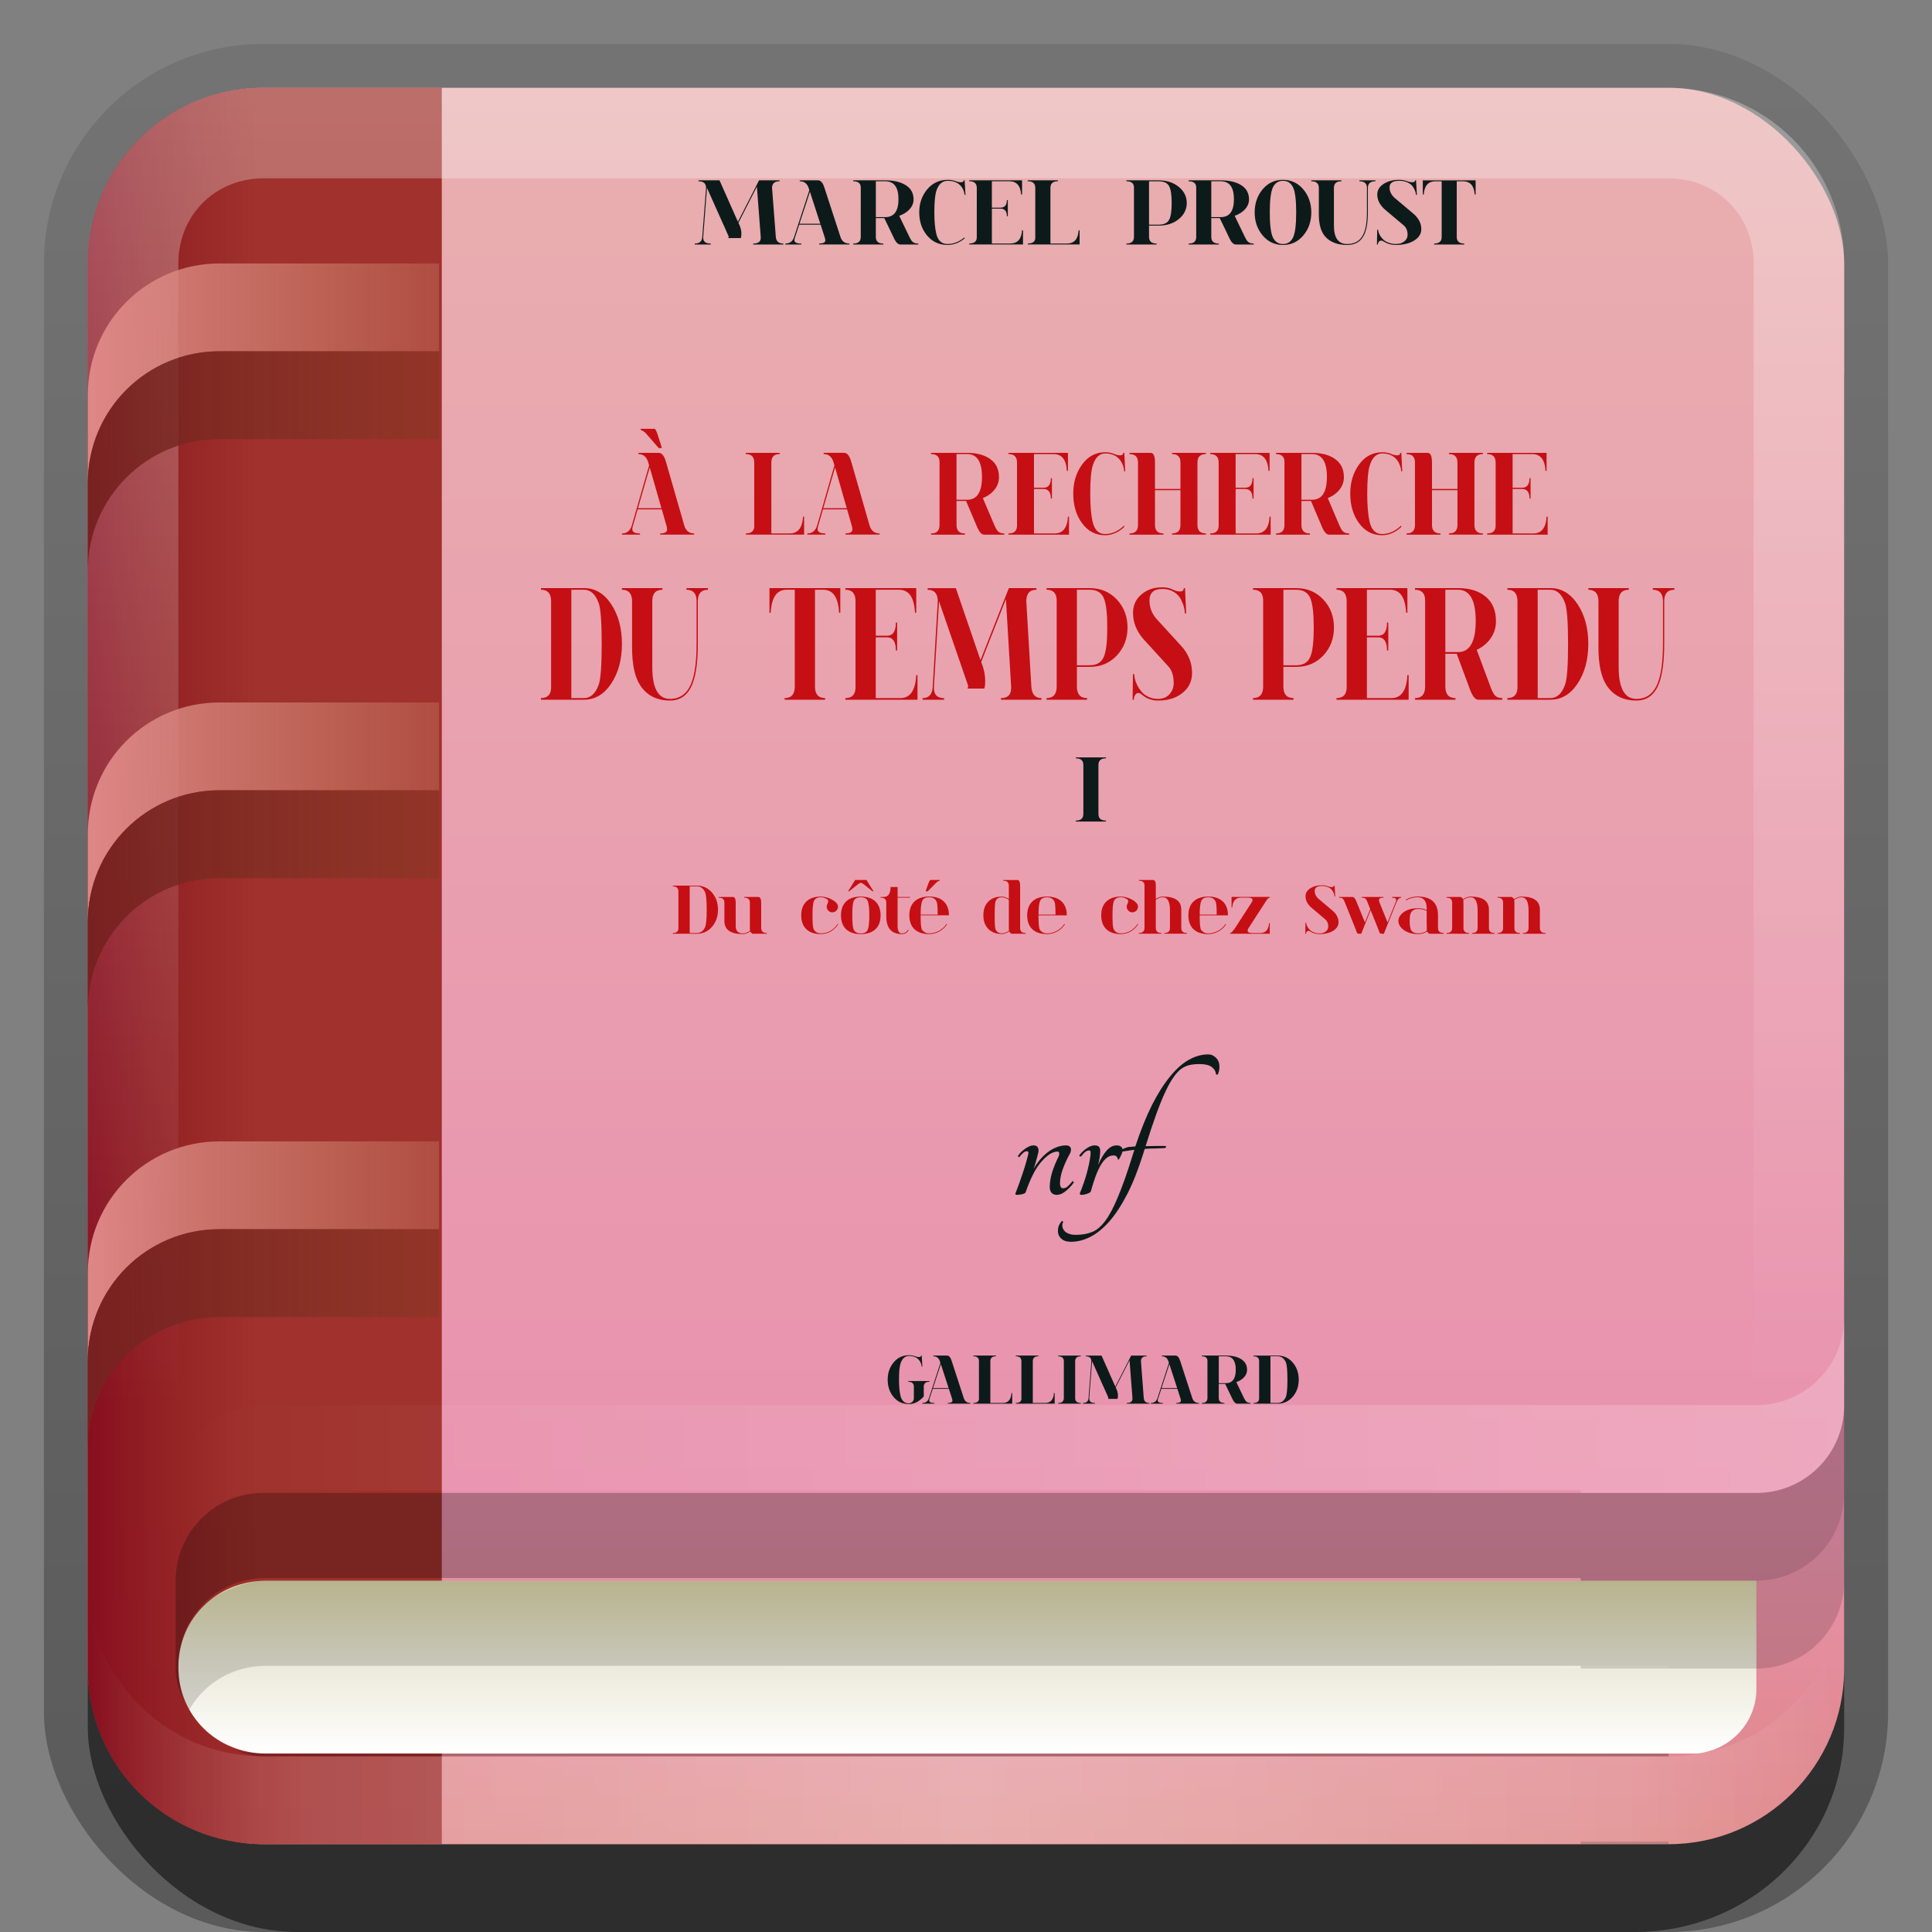 <?xml version="1.0" encoding="UTF-8" standalone="no"?>
<!-- Created with Inkscape (http://www.inkscape.org/) -->

<svg
   xmlns:dc="http://purl.org/dc/elements/1.1/"
   xmlns:cc="http://creativecommons.org/ns#"
   xmlns:rdf="http://www.w3.org/1999/02/22-rdf-syntax-ns#"
   xmlns:svg="http://www.w3.org/2000/svg"
   xmlns="http://www.w3.org/2000/svg"
   xmlns:xlink="http://www.w3.org/1999/xlink"
   xmlns:sodipodi="http://sodipodi.sourceforge.net/DTD/sodipodi-0.dtd"
   xmlns:inkscape="http://www.inkscape.org/namespaces/inkscape"
   width="22"
   height="22"
   id="svg2"
   sodipodi:version="0.32"
   inkscape:version="0.91 r13725"
   version="1.0"
   sodipodi:docname="calibre-gui.svg"
   inkscape:output_extension="org.inkscape.output.svg.inkscape"
   style="display:inline">
  <rect width="100%" height="100%" fill="#808080" stroke="none"/>
  <defs
     id="defs4">
    <linearGradient
       id="linearGradient4326"
       inkscape:collect="always">
      <stop
         id="stop4328"
         offset="0"
         style="stop-color:#880e1f;stop-opacity:1" />
      <stop
         id="stop4330"
         offset="1"
         style="stop-color:#891e1f;stop-opacity:0" />
    </linearGradient>
    <linearGradient
       id="linearGradient4254"
       inkscape:collect="always">
      <stop
         id="stop4256"
         offset="0"
         style="stop-color:#de8787;stop-opacity:1" />
      <stop
         id="stop4258"
         offset="1"
         style="stop-color:#c4875e;stop-opacity:0;" />
    </linearGradient>
    <linearGradient
       id="linearGradient4248"
       inkscape:collect="always">
      <stop
         id="stop4250"
         offset="0"
         style="stop-color:#782121;stop-opacity:1" />
      <stop
         id="stop4252"
         offset="1"
         style="stop-color:#784421;stop-opacity:0" />
    </linearGradient>
    <linearGradient
       inkscape:collect="always"
       id="linearGradient4018">
      <stop
         style="stop-color:#a0312c;stop-opacity:1"
         offset="0"
         id="stop4020" />
      <stop
         style="stop-color:#a02c2c;stop-opacity:1"
         offset="1"
         id="stop4022" />
    </linearGradient>
    <linearGradient
       inkscape:collect="always"
       id="linearGradient3294">
      <stop
         style="stop-color:#72401f;stop-opacity:1;"
         offset="0"
         id="stop3296" />
      <stop
         style="stop-color:#72401f;stop-opacity:0;"
         offset="1"
         id="stop3298" />
    </linearGradient>
    <linearGradient
       inkscape:collect="always"
       xlink:href="#linearGradient3294"
       id="linearGradient3300"
       x1="5"
       y1="64"
       x2="11.227"
       y2="64"
       gradientUnits="userSpaceOnUse"
       gradientTransform="translate(-16.273,-65.322)" />
    <linearGradient
       inkscape:collect="always"
       id="linearGradient3250">
      <stop
         style="stop-color:#c4875e;stop-opacity:1;"
         offset="0"
         id="stop3252" />
      <stop
         style="stop-color:#c4875e;stop-opacity:0;"
         offset="1"
         id="stop3254" />
    </linearGradient>
    <linearGradient
       inkscape:collect="always"
       id="linearGradient3238">
      <stop
         style="stop-color:#784421;stop-opacity:1;"
         offset="0"
         id="stop3240" />
      <stop
         style="stop-color:#784421;stop-opacity:0;"
         offset="1"
         id="stop3242" />
    </linearGradient>
    <linearGradient
       inkscape:collect="always"
       id="linearGradient3327">
      <stop
         style="stop-color:#000000;stop-opacity:1;"
         offset="0"
         id="stop3330" />
      <stop
         style="stop-color:#000000;stop-opacity:0;"
         offset="1"
         id="stop3333" />
    </linearGradient>
    <linearGradient
       inkscape:collect="always"
       xlink:href="#linearGradient3327"
       id="linearGradient3335"
       x1="11.375"
       y1="22"
       x2="11.375"
       y2="-9.817"
       gradientUnits="userSpaceOnUse" />
    <linearGradient
       inkscape:collect="always"
       xlink:href="#ButtonColor"
       id="linearGradient3181"
       x1="-3.061"
       y1="27.258"
       x2="-3.061"
       y2="7.254"
       gradientUnits="userSpaceOnUse"
       gradientTransform="translate(11.119,-6.258)" />
    <inkscape:perspective
       sodipodi:type="inkscape:persp3d"
       inkscape:vp_x="0 : 11 : 1"
       inkscape:vp_y="0 : 1000 : 0"
       inkscape:vp_z="22 : 11 : 1"
       inkscape:persp3d-origin="11 : 7.3333333 : 1"
       id="perspective2531" />
    <linearGradient
       id="ButtonShadow"
       gradientTransform="scale(0.988,1.012)"
       x1="9.355"
       y1="21.743"
       x2="9.355"
       y2="0.494"
       gradientUnits="userSpaceOnUse">
      <stop
         id="stop3277"
         offset="0"
         style="stop-color:#000000;stop-opacity:0.706;" />
      <stop
         id="stop3279"
         offset="1"
         style="stop-color:#000000;stop-opacity:0.157;" />
    </linearGradient>
    <linearGradient
       inkscape:collect="always"
       id="linearGradient3232">
      <stop
         style="stop-color:#000000;stop-opacity:1;"
         offset="0"
         id="stop3234" />
      <stop
         style="stop-color:#000000;stop-opacity:0;"
         offset="1"
         id="stop3236" />
    </linearGradient>
    <linearGradient
       gradientUnits="userSpaceOnUse"
       y2="-6"
       x2="11"
       y1="14.806"
       x1="11"
       id="linearGradient3221"
       xlink:href="#linearGradient3232"
       inkscape:collect="always" />
    <linearGradient
       id="ButtonColor"
       x1="10.32"
       y1="21"
       x2="10.32"
       y2="0.999"
       gradientUnits="userSpaceOnUse">
      <stop
         style="stop-color:#de8787;stop-opacity:1"
         offset="0"
         id="stop3189" />
      <stop
         id="stop3248"
         offset="0.201"
         style="stop-color:#e992af;stop-opacity:1" />
      <stop
         style="stop-color:#e9afaf;stop-opacity:1"
         offset="1"
         id="stop3191" />
    </linearGradient>
    <linearGradient
       inkscape:collect="always"
       xlink:href="#ButtonShadow"
       id="linearGradient38042"
       gradientUnits="userSpaceOnUse"
       gradientTransform="scale(0.988,1.012)"
       x1="9.355"
       y1="21.743"
       x2="9.355"
       y2="0.494" />
    <linearGradient
       inkscape:collect="always"
       xlink:href="#linearGradient3238"
       id="linearGradient4070"
       gradientUnits="userSpaceOnUse"
       gradientTransform="matrix(0.25,0,0,0.5,-0.25,-8)"
       x1="5"
       y1="28"
       x2="21"
       y2="28" />
    <linearGradient
       inkscape:collect="always"
       xlink:href="#linearGradient3250"
       id="linearGradient4072"
       gradientUnits="userSpaceOnUse"
       gradientTransform="matrix(0.25,0,0,0.5,-0.25,-10)"
       x1="5"
       y1="27"
       x2="21"
       y2="27" />
    <linearGradient
       inkscape:collect="always"
       xlink:href="#linearGradient3238"
       id="linearGradient4080"
       gradientUnits="userSpaceOnUse"
       gradientTransform="matrix(0.25,0,0,0.5,-0.25,-8)"
       x1="5"
       y1="28"
       x2="21"
       y2="28" />
    <linearGradient
       inkscape:collect="always"
       xlink:href="#linearGradient3250"
       id="linearGradient4082"
       gradientUnits="userSpaceOnUse"
       gradientTransform="matrix(0.25,0,0,0.5,-0.25,-10)"
       x1="5"
       y1="27"
       x2="21"
       y2="27" />
    <linearGradient
       inkscape:collect="always"
       xlink:href="#linearGradient3238"
       id="linearGradient4090"
       gradientUnits="userSpaceOnUse"
       gradientTransform="matrix(0.25,0,0,0.5,-0.25,-8)"
       x1="5"
       y1="28"
       x2="21"
       y2="28" />
    <linearGradient
       inkscape:collect="always"
       xlink:href="#linearGradient3250"
       id="linearGradient4092"
       gradientUnits="userSpaceOnUse"
       gradientTransform="matrix(0.25,0,0,0.5,-0.25,-10)"
       x1="5"
       y1="27"
       x2="21"
       y2="27" />
    <linearGradient
       inkscape:collect="always"
       xlink:href="#linearGradient4326"
       id="linearGradient4107"
       x1="1"
       y1="11"
       x2="2.955"
       y2="11"
       gradientUnits="userSpaceOnUse" />
    <linearGradient
       inkscape:collect="always"
       xlink:href="#linearGradient3831"
       id="linearGradient3845"
       x1="11"
       y1="19.5"
       x2="21"
       y2="19.5"
       gradientUnits="userSpaceOnUse"
       spreadMethod="reflect" />
    <linearGradient
       id="linearGradient3831">
      <stop
         style="stop-color:#ffffff;stop-opacity:1;"
         offset="0"
         id="stop3833" />
      <stop
         id="stop3821"
         offset="0.75"
         style="stop-color:#ffffff;stop-opacity:0.498;" />
      <stop
         style="stop-color:#ffffff;stop-opacity:0;"
         offset="1"
         id="stop3835" />
    </linearGradient>
    <linearGradient
       y2="16"
       x2="10"
       y1="1"
       x1="10"
       gradientUnits="userSpaceOnUse"
       id="linearGradient3078"
       xlink:href="#linearGradient3823"
       inkscape:collect="always"
       gradientTransform="translate(1,-1)" />
    <linearGradient
       id="linearGradient3823">
      <stop
         id="stop3825"
         offset="0"
         style="stop-color:#ffffff;stop-opacity:1;" />
      <stop
         id="stop3829"
         offset="1"
         style="stop-color:#ffffff;stop-opacity:0;" />
    </linearGradient>
    <linearGradient
       y2="16"
       x2="10"
       y1="1"
       x1="10"
       gradientUnits="userSpaceOnUse"
       id="linearGradient3888"
       xlink:href="#linearGradient3823"
       inkscape:collect="always" />
    <linearGradient
       inkscape:collect="always"
       xlink:href="#linearGradient3917"
       id="linearGradient3923"
       x1="22"
       y1="15"
       x2="3"
       y2="15"
       gradientUnits="userSpaceOnUse"
       gradientTransform="translate(-1,1)" />
    <linearGradient
       inkscape:collect="always"
       id="linearGradient3917">
      <stop
         style="stop-color:#ffffff;stop-opacity:1;"
         offset="0"
         id="stop3919" />
      <stop
         style="stop-color:#ffffff;stop-opacity:0;"
         offset="1"
         id="stop3921" />
    </linearGradient>
    <linearGradient
       gradientTransform="matrix(0.252,0,0,0.248,-0.244,-1.85)"
       y2="80"
       x2="40"
       y1="88"
       x1="40"
       gradientUnits="userSpaceOnUse"
       id="linearGradient4111"
       xlink:href="#linearGradient3890"
       inkscape:collect="always" />
    <linearGradient
       id="linearGradient3890">
      <stop
         style="stop-color:#ffffff;stop-opacity:1;"
         offset="0"
         id="stop3892" />
      <stop
         id="stop3898"
         offset="0.5"
         style="stop-color:#eceadb;stop-opacity:1;" />
      <stop
         style="stop-color:#d8d3a6;stop-opacity:1;"
         offset="1"
         id="stop3894" />
    </linearGradient>
    <linearGradient
       inkscape:collect="always"
       xlink:href="#linearGradient3831-4"
       id="linearGradient3845-9"
       x1="11"
       y1="19.5"
       x2="21"
       y2="19.5"
       gradientUnits="userSpaceOnUse"
       spreadMethod="reflect"
       gradientTransform="translate(1,-1)" />
    <linearGradient
       id="linearGradient3831-4">
      <stop
         style="stop-color:#ffffff;stop-opacity:1;"
         offset="0"
         id="stop3833-9" />
      <stop
         id="stop3821-0"
         offset="0.75"
         style="stop-color:#ffffff;stop-opacity:0.498;" />
      <stop
         style="stop-color:#ffffff;stop-opacity:0;"
         offset="1"
         id="stop3835-9" />
    </linearGradient>
    <linearGradient
       y2="19.5"
       x2="21"
       y1="19.5"
       x1="11"
       spreadMethod="reflect"
       gradientUnits="userSpaceOnUse"
       id="linearGradient3201"
       xlink:href="#linearGradient3831-4"
       inkscape:collect="always" />
    <linearGradient
       inkscape:collect="always"
       xlink:href="#linearGradient4018"
       id="linearGradient4024"
       x1="4"
       y1="17"
       x2="4"
       y2="21"
       gradientUnits="userSpaceOnUse" />
    <linearGradient
       inkscape:collect="always"
       xlink:href="#linearGradient3250"
       id="linearGradient4060"
       x1="-9"
       y1="14.25"
       x2="-3"
       y2="14.25"
       gradientUnits="userSpaceOnUse" />
    <linearGradient
       inkscape:collect="always"
       xlink:href="#linearGradient3294"
       id="linearGradient4064"
       gradientUnits="userSpaceOnUse"
       x1="-9"
       y1="14.25"
       x2="-3"
       y2="14.25"
       gradientTransform="translate(0,1)" />
    <linearGradient
       inkscape:collect="always"
       xlink:href="#linearGradient4254"
       id="linearGradient4091"
       gradientUnits="userSpaceOnUse"
       x1="-9"
       y1="14.25"
       x2="-3"
       y2="14.25"
       gradientTransform="translate(10,-10)" />
    <linearGradient
       inkscape:collect="always"
       xlink:href="#linearGradient4248"
       id="linearGradient4093"
       gradientUnits="userSpaceOnUse"
       gradientTransform="translate(10,-9)"
       x1="-9"
       y1="14.25"
       x2="-3"
       y2="14.25" />
    <linearGradient
       inkscape:collect="always"
       xlink:href="#linearGradient4254"
       id="linearGradient4307"
       gradientUnits="userSpaceOnUse"
       gradientTransform="translate(10,-10)"
       x1="-9"
       y1="14.25"
       x2="-3"
       y2="14.25" />
    <linearGradient
       inkscape:collect="always"
       xlink:href="#linearGradient4248"
       id="linearGradient4309"
       gradientUnits="userSpaceOnUse"
       gradientTransform="translate(10,-9)"
       x1="-9"
       y1="14.25"
       x2="-3"
       y2="14.25" />
    <linearGradient
       inkscape:collect="always"
       xlink:href="#linearGradient4254"
       id="linearGradient4311"
       gradientUnits="userSpaceOnUse"
       gradientTransform="translate(10,-10)"
       x1="-9"
       y1="14.25"
       x2="-3"
       y2="14.25" />
    <linearGradient
       inkscape:collect="always"
       xlink:href="#linearGradient4248"
       id="linearGradient4313"
       gradientUnits="userSpaceOnUse"
       gradientTransform="translate(10,-9)"
       x1="-9"
       y1="14.25"
       x2="-3"
       y2="14.25" />
  </defs>
  <sodipodi:namedview
     id="base"
     pagecolor="#ffffff"
     bordercolor="#e7e7e7"
     borderopacity="1"
     inkscape:pageopacity="0.0"
     inkscape:pageshadow="2"
     inkscape:zoom="23.906977"
     inkscape:cx="8.3597185"
     inkscape:cy="10.912356"
     inkscape:document-units="px"
     inkscape:current-layer="layer1"
     showgrid="true"
     inkscape:showpageshadow="false"
     showguides="false"
     inkscape:guide-bbox="true"
     inkscape:window-width="1366"
     inkscape:window-height="704"
     inkscape:window-x="0"
     inkscape:window-y="27"
     inkscape:window-maximized="1"
     inkscape:snap-bbox="true">
    <sodipodi:guide
       orientation="1,0"
       position="0,112"
       id="guide2383" />
    <sodipodi:guide
       orientation="0,1"
       position="26.278,128"
       id="guide2385" />
    <sodipodi:guide
       orientation="1,0"
       position="128,54.082"
       id="guide2387" />
    <sodipodi:guide
       orientation="0,1"
       position="78.156,0"
       id="guide2389" />
    <sodipodi:guide
       orientation="0,1"
       position="60.864,64.085"
       id="guide2391" />
    <inkscape:grid
       type="xygrid"
       id="grid3672"
       visible="true"
       enabled="true" />
  </sodipodi:namedview>
  <g
     inkscape:label="Button"
     inkscape:groupmode="layer"
     id="layer1">
    <g
       style="display:inline"
       id="g3337">
      <rect
         ry="2.5"
         rx="2.5"
         y="0.5"
         x="0.5"
         height="21.5"
         width="21"
         id="rect3371"
         style="opacity:0.3;fill:url(#linearGradient3335);fill-opacity:1;stroke:none;stroke-width:1;stroke-linecap:round;stroke-linejoin:miter;stroke-miterlimit:4;stroke-dasharray:none;stroke-opacity:1;display:inline" />
      <rect
         style="opacity:0.5;fill:#000000;fill-opacity:1;stroke:none;stroke-width:1;stroke-linecap:round;stroke-linejoin:miter;stroke-miterlimit:4;stroke-dasharray:none;stroke-opacity:1;display:inline"
         id="rect2553"
         width="20"
         height="20"
         x="1"
         y="2"
         rx="2.381"
         ry="2.326" />
    </g>
    <rect
       style="opacity:1;fill:url(#linearGradient3181);fill-opacity:1;fill-rule:evenodd;stroke:none;stroke-width:0.25;stroke-linecap:round;stroke-linejoin:miter;stroke-miterlimit:4;stroke-dasharray:none;stroke-dashoffset:0;stroke-opacity:1;display:inline"
       id="rect3173"
       width="20"
       height="20"
       x="1"
       y="1"
       rx="2"
       ry="2" />
    <path
       style="opacity:1;fill:url(#linearGradient4024);fill-opacity:1;fill-rule:nonzero;stroke:none;stroke-width:1.5;stroke-linecap:square;stroke-linejoin:round;stroke-miterlimit:4;stroke-dasharray:none;stroke-dashoffset:0;stroke-opacity:1"
       d="M 3 1 C 1.892 1 1 1.892 1 3 L 1 19 C 1 20.108 1.892 21 3 21 L 5.031 21 L 5.031 1 L 3 1 z "
       id="rect4005" />
    <path
       id="path4099"
       d="M 3,1 C 1.892,1 1,1.892 1,3 L 1,19 C 1,20.108 1.892,21 3,21 L 3.031,21 L 3.031,1 L 3,1 z"
       style="opacity:1;fill:url(#linearGradient4107);fill-opacity:1;fill-rule:nonzero;stroke:none;stroke-width:1.5;stroke-linecap:square;stroke-linejoin:round;stroke-miterlimit:4;stroke-dasharray:none;stroke-dashoffset:0;stroke-opacity:1"
       sodipodi:nodetypes="ccccccc" />
    <path
       style="opacity:0.3;fill:url(#linearGradient3888);fill-opacity:1;fill-rule:evenodd;stroke:none;display:inline"
       d="M 3,1 C 1.892,1 1,1.892 1,3 l 0,16 c 0,1.108 0.892,2 2,2 l 16,0 c 1.108,0 2,-0.892 2,-2 L 21,3 C 21,1.892 20.108,1 19,1 L 3,1 z m 0,1.031 16,0 c 0.55,0 0.969,0.419 0.969,0.969 l 0,16 c 0,0.55 -0.419,0.969 -0.969,0.969 l -16,0 C 2.45,19.969 2.031,19.55 2.031,19 l 0,-16 C 2.031,2.45 2.45,2.031 3,2.031 z"
       id="rect3050"
       inkscape:connector-curvature="0" />
    <path
       id="path3235"
       d="M 3,21 C 1.892,21 1,20.108 1,19 l 0,-1 c 0,1.108 0.892,2 2,2 l 16,0 c 1.108,0 2,-0.892 2,-2 l 0,1 c 0,1.108 -0.892,2 -2,2 L 3,21 z"
       style="opacity:0.15;fill:url(#linearGradient3845);fill-opacity:1;fill-rule:evenodd;stroke:none;display:inline"
       inkscape:connector-curvature="0" />
    <path
       id="path3235-1"
       d="M 3,21 C 1.892,21 1,20.108 1,19 l 0,-1 c 0,1.108 0.892,2 2,2 l 16,0 c 1.108,0 2,-0.892 2,-2 l 0,1 c 0,1.108 -0.892,2 -2,2 L 3,21 z"
       style="opacity:0.2;fill:url(#linearGradient3201);fill-opacity:1;fill-rule:evenodd;stroke:none;display:inline"
       inkscape:connector-curvature="0" />
    <path
       style="color:#000000;fill:url(#linearGradient4111);fill-opacity:1;fill-rule:nonzero;stroke:none;stroke-width:2;marker:none;visibility:visible;display:inline;overflow:visible;enable-background:accumulate"
       d="m 3.031,18 c -0.562,0 -1,0.431 -1,0.984 0,0.553 0.438,0.984 1,0.984 l 16.292,0 C 19.703,19.929 20,19.618 20,19.232 L 20,18 z"
       id="path3073"
       inkscape:connector-curvature="0"
       sodipodi:nodetypes="ssscscs" />
    <path
       inkscape:connector-curvature="0"
       style="opacity:0.25;color:#000000;fill:#000000;fill-opacity:1;fill-rule:nonzero;stroke:none;stroke-width:2;marker:none;visibility:visible;display:inline;overflow:visible;enable-background:accumulate"
       d="m 21,16 c 0,0.554 -0.446,1 -1,1 l -1,0 -1,0 -15,0 c -0.554,0 -1,0.446 -1,1 l 0,1 c 0,0.139 0.043,0.255 0.094,0.375 -0.05,-0.12 -0.062,-0.266 -0.062,-0.406 0,-0.562 0.438,-1 1,-1 L 18,17.969 18,18 l 2,0 c 0.554,0 1,-0.446 1,-1 l 0,-1 z M 2.625,19.906 C 2.745,19.957 2.861,20 3,20 l 16,0 0,-0.031 -15.969,0 c -0.14,0 -0.286,-0.013 -0.406,-0.062 z"
       id="rect3896" />
    <path
       id="path3915"
       d="m 21,15 c 0,0.554 -0.446,1 -1,1 l -1,0 -1,0 -15,0 c -0.554,0 -1,0.446 -1,1 l 0,1 c 0,0.139 0.043,0.255 0.094,0.375 -0.05,-0.12 -0.062,-0.266 -0.062,-0.406 0,-0.562 0.438,-1 1,-1 L 18,16.969 18,17 l 2,0 c 0.554,0 1,-0.446 1,-1 l 0,-1 z M 2.625,18.906 C 2.745,18.957 2.861,19 3,19 l 16,0 0,-0.031 -15.969,0 c -0.14,0 -0.286,-0.013 -0.406,-0.062 z"
       style="opacity:0.2;color:#000000;fill:url(#linearGradient3923);fill-opacity:1;fill-rule:nonzero;stroke:none;stroke-width:2;marker:none;visibility:visible;display:inline;overflow:visible;enable-background:accumulate"
       inkscape:connector-curvature="0" />
    <path
       style="opacity:0.15;color:#000000;fill:#000000;fill-opacity:1;fill-rule:nonzero;stroke:none;stroke-width:2;marker:none;visibility:visible;display:inline;overflow:visible;enable-background:accumulate"
       d="m 21,17 c 0,0.554 -0.446,1 -1,1 l -1,0 -1,0 -15,0 C 2.871,18.004 2.736,18.047 2.625,18.094 2.514,18.141 2.399,18.199 2.312,18.281 2.223,18.372 2.144,18.505 2.094,18.625 2.044,18.745 2.031,18.862 2.031,19 c 0,0.179 0.044,0.328 0.125,0.469 0.17,-0.303 0.495,-0.5 0.875,-0.5 L 18,18.969 18,19 l 2,0 c 0.554,0 1,-0.446 1,-1 l 0,-1 z M 18,20.969 18,21 l 1,0 0,-0.031 -1,0 z"
       id="path3933"
       inkscape:connector-curvature="0" />
    <g
       id="g4315">
      <g
         id="g4260">
        <path
           style="color:#000000;display:inline;overflow:visible;visibility:visible;fill:url(#linearGradient4091);fill-opacity:1;fill-rule:nonzero;stroke:none;stroke-width:2;marker:none;enable-background:accumulate"
           d="M 2.5,3 C 1.669,3 1,3.669 1,4.5 l 0,1 C 1,4.669 1.669,4 2.5,4 L 5,4 5,3 2.5,3 Z"
           id="path4087"
           inkscape:connector-curvature="0" />
        <path
           inkscape:connector-curvature="0"
           id="path4089"
           d="M 2.5,4 C 1.669,4 1,4.669 1,5.5 l 0,1 C 1,5.669 1.669,5 2.5,5 L 5,5 5,4 2.5,4 Z"
           style="color:#000000;display:inline;overflow:visible;visibility:visible;fill:url(#linearGradient4093);fill-opacity:1;fill-rule:nonzero;stroke:none;stroke-width:2;marker:none;enable-background:accumulate" />
      </g>
      <g
         transform="translate(0,9.997)"
         id="g4295">
        <path
           inkscape:connector-curvature="0"
           id="path4297"
           d="M 2.5,3 C 1.669,3 1,3.669 1,4.5 l 0,1 C 1,4.669 1.669,4 2.5,4 L 5,4 5,3 2.5,3 Z"
           style="color:#000000;display:inline;overflow:visible;visibility:visible;fill:url(#linearGradient4311);fill-opacity:1;fill-rule:nonzero;stroke:none;stroke-width:2;marker:none;enable-background:accumulate" />
        <path
           style="color:#000000;display:inline;overflow:visible;visibility:visible;fill:url(#linearGradient4313);fill-opacity:1;fill-rule:nonzero;stroke:none;stroke-width:2;marker:none;enable-background:accumulate"
           d="M 2.5,4 C 1.669,4 1,4.669 1,5.5 l 0,1 C 1,5.669 1.669,5 2.5,5 L 5,5 5,4 2.5,4 Z"
           id="path4299"
           inkscape:connector-curvature="0" />
      </g>
      <g
         transform="translate(0,4.999)"
         id="g4301">
        <path
           style="color:#000000;display:inline;overflow:visible;visibility:visible;fill:url(#linearGradient4307);fill-opacity:1;fill-rule:nonzero;stroke:none;stroke-width:2;marker:none;enable-background:accumulate"
           d="M 2.5,3 C 1.669,3 1,3.669 1,4.5 l 0,1 C 1,4.669 1.669,4 2.5,4 L 5,4 5,3 2.5,3 Z"
           id="path4303"
           inkscape:connector-curvature="0" />
        <path
           inkscape:connector-curvature="0"
           id="path4305"
           d="M 2.5,4 C 1.669,4 1,4.669 1,5.5 l 0,1 C 1,5.669 1.669,5 2.5,5 L 5,5 5,4 2.5,4 Z"
           style="color:#000000;display:inline;overflow:visible;visibility:visible;fill:url(#linearGradient4309);fill-opacity:1;fill-rule:nonzero;stroke:none;stroke-width:2;marker:none;enable-background:accumulate" />
      </g>
    </g>
    <g
       transform="matrix(0.22,0,0,0.22,0.2,-0.736)"
       id="g4782">
      <g
         id="flowRoot4348"
         style="font-style:normal;font-weight:normal;font-size:40px;line-height:125%;font-family:sans-serif;letter-spacing:0px;word-spacing:0px;fill:#c50f14;fill-opacity:1;stroke:none;stroke-width:1px;stroke-linecap:butt;stroke-linejoin:miter;stroke-opacity:1"
         transform="matrix(1,0,0,1.133,0.324,7.047)">
        <path
           inkscape:connector-curvature="0"
           id="path4652"
           style="font-style:normal;font-variant:normal;font-weight:bold;font-stretch:expanded;font-size:5.625px;font-family:spinwerad;-inkscape-font-specification:'spinwerad Bold Expanded';text-align:center;text-anchor:middle;fill:#c50f14;fill-opacity:1"
           d="m 33.027,17.202 -0.165,0 -0.656,-0.665 q -0.071,-0.074 -0.165,-0.118 -0.085,-0.041 -0.113,-0.041 l 0,-0.055 0.714,0 q 0.027,0 0.06,0.044 0.066,0.082 0.269,0.67 l 0.055,0.165 z m -0.025,2.747 -0.604,-1.862 -0.61,1.862 1.214,0 z m 0.019,0.055 -1.25,0 -0.244,0.747 q -0.033,0.093 -0.033,0.159 0,0.192 0.401,0.192 l 0,0.055 -0.934,0 0,-0.055 q 0.39,0 0.511,-0.374 l 0.893,-2.736 -0.047,-0.143 Q 32.187,17.477 31.808,17.477 l 0,-0.055 1.06,0 q 0.236,0 0.368,0.406 l 0.945,2.9 q 0.121,0.374 0.516,0.374 l 0,0.055 -1.758,0 0,-0.055 q 0.357,0 0.357,-0.187 0,-0.063 -0.033,-0.165 l -0.242,-0.747 z" />
        <path
           inkscape:connector-curvature="0"
           id="path4654"
           style="font-style:normal;font-variant:normal;font-weight:bold;font-stretch:expanded;font-size:5.625px;font-family:spinwerad;-inkscape-font-specification:'spinwerad Bold Expanded';text-align:center;text-anchor:middle;fill:#c50f14;fill-opacity:1"
           d="m 39.649,21.102 q 0.634,0 0.684,-0.769 l 0.055,0 0,0.824 -3.016,0 0,-0.055 q 0.401,0 0.434,-0.291 l 0,-2.95 q 0,-0.385 -0.439,-0.385 l 0,-0.055 1.758,0 0,0.055 q -0.434,0 -0.434,0.385 l 0,3.241 0.959,0 z" />
        <path
           inkscape:connector-curvature="0"
           id="path4656"
           style="font-style:normal;font-variant:normal;font-weight:bold;font-stretch:expanded;font-size:5.625px;font-family:spinwerad;-inkscape-font-specification:'spinwerad Bold Expanded';text-align:center;text-anchor:middle;fill:#c50f14;fill-opacity:1"
           d="m 42.594,19.949 -0.604,-1.862 -0.61,1.862 1.214,0 z m 0.019,0.055 -1.25,0 -0.244,0.747 q -0.033,0.093 -0.033,0.159 0,0.192 0.401,0.192 l 0,0.055 -0.934,0 0,-0.055 q 0.39,0 0.511,-0.374 l 0.893,-2.736 -0.047,-0.143 q -0.132,-0.374 -0.511,-0.374 l 0,-0.055 1.06,0 q 0.236,0 0.368,0.406 l 0.945,2.9 q 0.121,0.374 0.516,0.374 l 0,0.055 -1.758,0 0,-0.055 q 0.357,0 0.357,-0.187 0,-0.063 -0.033,-0.165 l -0.242,-0.747 z" />
        <path
           inkscape:connector-curvature="0"
           id="path4658"
           style="font-style:normal;font-variant:normal;font-weight:bold;font-stretch:expanded;font-size:5.625px;font-family:spinwerad;-inkscape-font-specification:'spinwerad Bold Expanded';text-align:center;text-anchor:middle;fill:#c50f14;fill-opacity:1"
           d="m 48.276,17.477 0,2.087 q 0,0 0.549,0 0.769,0 0.769,-1.044 0,-1.044 -0.769,-1.044 l -0.549,0 z m -1.318,-0.055 1.868,0 q 0.753,0 1.2,0.286 0.448,0.286 0.448,0.824 0,0.313 -0.225,0.566 -0.225,0.253 -0.61,0.39 l 0.599,1.241 q 0.088,0.181 0.17,0.264 0.11,0.11 0.341,0.11 l 0,0.055 -1.044,0 q -0.209,0 -0.39,-0.406 l -0.544,-1.132 -0.494,0 0,1.099 q 0,0.385 0.439,0.385 l 0,0.055 -1.758,0 0,-0.055 q 0.439,0 0.439,-0.385 l 0,-2.906 Q 47.381,17.477 46.958,17.477 l 0,-0.055 z" />
        <path
           inkscape:connector-curvature="0"
           id="path4660"
           style="font-style:normal;font-variant:normal;font-weight:bold;font-stretch:expanded;font-size:5.625px;font-family:spinwerad;-inkscape-font-specification:'spinwerad Bold Expanded';text-align:center;text-anchor:middle;fill:#c50f14;fill-opacity:1"
           d="m 50.968,17.422 3.076,0 0,0.824 -0.055,0 q -0.049,-0.769 -0.687,-0.769 l -1.016,0 0,1.538 0.489,0 q 0.385,0 0.385,-0.439 l 0.055,0 0,0.934 -0.055,0 q 0,-0.439 -0.385,-0.439 l -0.489,0 0,2.032 1.071,0 q 0.637,0 0.687,-0.769 l 0.055,0 0,0.824 -3.131,0 0,-0.055 q 0.423,0 0.439,-0.335 l 0,-2.906 q 0,-0.385 -0.439,-0.385 l 0,-0.055 z" />
        <path
           inkscape:connector-curvature="0"
           id="path4662"
           style="font-style:normal;font-variant:normal;font-weight:bold;font-stretch:expanded;font-size:5.625px;font-family:spinwerad;-inkscape-font-specification:'spinwerad Bold Expanded';text-align:center;text-anchor:middle;fill:#c50f14;fill-opacity:1"
           d="m 55.978,17.449 q -0.467,0 -0.659,0.577 -0.121,0.365 -0.121,1.263 0,0.78 0.115,1.252 0.143,0.588 0.648,0.588 0.538,0 0.994,-0.39 l 0,0.071 q -0.456,0.374 -0.994,0.374 -0.731,0 -1.187,-0.549 -0.456,-0.549 -0.456,-1.346 0,-0.786 0.461,-1.34 0.461,-0.555 1.192,-0.555 0.258,0 0.448,0.071 0.176,0.069 0.33,0.069 0.157,0 0.157,-0.113 l 0.055,0 0.049,0.846 -0.055,0 q 0,-0.088 -0.041,-0.209 -0.124,-0.36 -0.442,-0.511 -0.209,-0.099 -0.494,-0.099 z" />
        <path
           inkscape:connector-curvature="0"
           id="path4664"
           style="font-style:normal;font-variant:normal;font-weight:bold;font-stretch:expanded;font-size:5.625px;font-family:spinwerad;-inkscape-font-specification:'spinwerad Bold Expanded';text-align:center;text-anchor:middle;fill:#c50f14;fill-opacity:1"
           d="m 59.867,20.718 0,-1.593 -1.318,0 0,1.593 q 0,0.385 0.439,0.385 l 0,0.055 -1.758,0 0,-0.055 q 0.439,0 0.439,-0.385 l 0,-2.856 q 0,-0.385 -0.439,-0.385 l 0,-0.055 1.099,0 q 0.22,0 0.22,0.439 l 0,1.208 1.318,0 0,-1.208 q 0,-0.385 -0.439,-0.385 l 0,-0.055 1.758,0 0,0.055 q -0.439,0 -0.439,0.385 l 0,2.856 q 0,0.385 0.439,0.385 l 0,0.055 -1.758,0 0,-0.055 q 0.439,0 0.439,-0.385 z" />
        <path
           inkscape:connector-curvature="0"
           id="path4666"
           style="font-style:normal;font-variant:normal;font-weight:bold;font-stretch:expanded;font-size:5.625px;font-family:spinwerad;-inkscape-font-specification:'spinwerad Bold Expanded';text-align:center;text-anchor:middle;fill:#c50f14;fill-opacity:1"
           d="m 61.405,17.422 3.076,0 0,0.824 -0.055,0 q -0.049,-0.769 -0.687,-0.769 l -1.016,0 0,1.538 0.489,0 q 0.385,0 0.385,-0.439 l 0.055,0 0,0.934 -0.055,0 q 0,-0.439 -0.385,-0.439 l -0.489,0 0,2.032 1.071,0 q 0.637,0 0.687,-0.769 l 0.055,0 0,0.824 -3.131,0 0,-0.055 q 0.423,0 0.439,-0.335 l 0,-2.906 q 0,-0.385 -0.439,-0.385 l 0,-0.055 z" />
        <path
           inkscape:connector-curvature="0"
           id="path4668"
           style="font-style:normal;font-variant:normal;font-weight:bold;font-stretch:expanded;font-size:5.625px;font-family:spinwerad;-inkscape-font-specification:'spinwerad Bold Expanded';text-align:center;text-anchor:middle;fill:#c50f14;fill-opacity:1"
           d="m 66.129,17.477 0,2.087 q 0,0 0.549,0 0.769,0 0.769,-1.044 0,-1.044 -0.769,-1.044 l -0.549,0 z m -1.318,-0.055 1.868,0 q 0.753,0 1.2,0.286 0.448,0.286 0.448,0.824 0,0.313 -0.225,0.566 -0.225,0.253 -0.61,0.39 l 0.599,1.241 q 0.088,0.181 0.17,0.264 0.11,0.11 0.341,0.11 l 0,0.055 -1.044,0 q -0.209,0 -0.39,-0.406 l -0.544,-1.132 -0.494,0 0,1.099 q 0,0.385 0.439,0.385 l 0,0.055 -1.758,0 0,-0.055 q 0.439,0 0.439,-0.385 l 0,-2.906 Q 65.234,17.477 64.811,17.477 l 0,-0.055 z" />
        <path
           inkscape:connector-curvature="0"
           id="path4670"
           style="font-style:normal;font-variant:normal;font-weight:bold;font-stretch:expanded;font-size:5.625px;font-family:spinwerad;-inkscape-font-specification:'spinwerad Bold Expanded';text-align:center;text-anchor:middle;fill:#c50f14;fill-opacity:1"
           d="m 70.315,17.449 q -0.467,0 -0.659,0.577 -0.121,0.365 -0.121,1.263 0,0.78 0.115,1.252 0.143,0.588 0.648,0.588 0.538,0 0.994,-0.39 l 0,0.071 q -0.456,0.374 -0.994,0.374 -0.731,0 -1.187,-0.549 -0.456,-0.549 -0.456,-1.346 0,-0.786 0.461,-1.34 0.461,-0.555 1.192,-0.555 0.258,0 0.448,0.071 0.176,0.069 0.33,0.069 0.157,0 0.157,-0.113 l 0.055,0 0.049,0.846 -0.055,0 q 0,-0.088 -0.041,-0.209 -0.124,-0.36 -0.442,-0.511 -0.209,-0.099 -0.494,-0.099 z" />
        <path
           inkscape:connector-curvature="0"
           id="path4672"
           style="font-style:normal;font-variant:normal;font-weight:bold;font-stretch:expanded;font-size:5.625px;font-family:spinwerad;-inkscape-font-specification:'spinwerad Bold Expanded';text-align:center;text-anchor:middle;fill:#c50f14;fill-opacity:1"
           d="m 74.204,20.718 0,-1.593 -1.318,0 0,1.593 q 0,0.385 0.439,0.385 l 0,0.055 -1.758,0 0,-0.055 q 0.439,0 0.439,-0.385 l 0,-2.856 q 0,-0.385 -0.439,-0.385 l 0,-0.055 1.099,0 q 0.22,0 0.22,0.439 l 0,1.208 1.318,0 0,-1.208 q 0,-0.385 -0.439,-0.385 l 0,-0.055 1.758,0 0,0.055 q -0.439,0 -0.439,0.385 l 0,2.856 q 0,0.385 0.439,0.385 l 0,0.055 -1.758,0 0,-0.055 q 0.439,0 0.439,-0.385 z" />
        <path
           inkscape:connector-curvature="0"
           id="path4674"
           style="font-style:normal;font-variant:normal;font-weight:bold;font-stretch:expanded;font-size:5.625px;font-family:spinwerad;-inkscape-font-specification:'spinwerad Bold Expanded';text-align:center;text-anchor:middle;fill:#c50f14;fill-opacity:1"
           d="m 75.742,17.422 3.076,0 0,0.824 -0.055,0 q -0.049,-0.769 -0.687,-0.769 l -1.016,0 0,1.538 0.489,0 q 0.385,0 0.385,-0.439 l 0.055,0 0,0.934 -0.055,0 q 0,-0.439 -0.385,-0.439 l -0.489,0 0,2.032 1.071,0 q 0.637,0 0.687,-0.769 l 0.055,0 0,0.824 -3.131,0 0,-0.055 q 0.423,0 0.439,-0.335 l 0,-2.906 q 0,-0.385 -0.439,-0.385 l 0,-0.055 z" />
      </g>
      <g
         id="text4538"
         style="font-style:normal;font-variant:normal;font-weight:bold;font-stretch:expanded;font-size:7.638px;line-height:125%;font-family:spinwerad;-inkscape-font-specification:'spinwerad Bold Expanded';letter-spacing:0px;word-spacing:0px;fill:#c50f14;fill-opacity:1;stroke:none;stroke-width:1px;stroke-linecap:butt;stroke-linejoin:miter;stroke-opacity:1"
         transform="scale(0.878,1.139)">
        <path
           inkscape:connector-curvature="0"
           id="path4627"
           d="m 33.392,34.735 -2.536,0 0,-0.075 q 0.574,0 0.597,-0.455 l 0,-3.946 q 0,-0.522 -0.597,-0.522 l 0,-0.075 2.536,0 q 0.977,0 1.607,0.735 0.63,0.735 0.63,1.801 0,1.067 -0.63,1.801 -0.63,0.735 -1.607,0.735 z m 0,-0.075 q 0.582,0 0.865,-0.604 0.179,-0.38 0.179,-1.857 0,-1.477 -0.179,-1.857 -0.283,-0.604 -0.865,-0.604 l -0.746,0 0,4.923 0.746,0 z" />
        <path
           inkscape:connector-curvature="0"
           id="path4629"
           d="m 40.03,32.199 0,-1.939 q 0,-0.522 -0.597,-0.522 l 0,-0.075 1.268,0 0,0.075 q -0.597,0 -0.597,0.522 l 0,1.939 q 0,1.178 -0.306,1.794 -0.388,0.779 -1.335,0.779 -1.171,0 -1.76,-0.694 -0.477,-0.563 -0.477,-1.73 l 0,-2.088 q 0,-0.522 -0.597,-0.522 l 0,-0.075 2.387,0 0,0.075 q -0.597,0 -0.597,0.522 l 0,2.983 q 0,1.454 1.044,1.454 0.903,0 1.268,-0.738 0.298,-0.6 0.298,-1.76 z" />
        <path
           inkscape:connector-curvature="0"
           id="path4631"
           d="m 45.333,29.737 q -0.865,0 -0.932,1.044 l -0.075,0 0,-1.119 4.177,0 0,1.119 -0.075,0 q -0.067,-1.044 -0.929,-1.044 l -0.489,0 0,4.401 q 0,0.522 0.597,0.522 l 0,0.075 -2.387,0 0,-0.075 q 0.597,0 0.597,-0.522 l 0,-4.401 -0.485,0 z" />
        <path
           inkscape:connector-curvature="0"
           id="path4633"
           d="m 48.802,29.663 4.177,0 0,1.119 -0.075,0 q -0.067,-1.044 -0.932,-1.044 l -1.38,0 0,2.088 0.664,0 q 0.522,0 0.522,-0.597 l 0.075,0 0,1.268 -0.075,0 q 0,-0.597 -0.522,-0.597 l -0.664,0 0,2.76 1.454,0 q 0.865,0 0.932,-1.044 l 0.075,0 0,1.119 -4.251,0 0,-0.075 q 0.574,0 0.597,-0.455 l 0,-3.946 q 0,-0.522 -0.597,-0.522 l 0,-0.075 z" />
        <path
           inkscape:connector-curvature="0"
           id="path4635"
           d="m 55.313,29.663 1.454,3.274 1.671,-3.274 1.626,0 0,0.075 q -0.597,0 -0.597,0.522 l 0.298,3.879 q 0.041,0.522 0.597,0.522 l 0,0.075 -2.387,0 0,-0.075 q 0.597,0 0.597,-0.448 l 0,-0.075 -0.306,-3.975 -1.458,2.857 q 0.235,0.448 0.235,0.865 0,0.246 -0.052,0.343 l -0.992,0 q 0.037,-0.037 0.037,-0.104 0,-0.03 -0.007,-0.045 l -1.708,-3.819 -0.298,3.879 0,0.075 q 0,0.448 0.597,0.448 l 0,0.075 -1.268,0 0,-0.075 q 0.567,0 0.597,-0.522 l 0.298,-3.879 q 0,-0.522 -0.597,-0.522 l 0,-0.075 1.663,0 z" />
        <path
           inkscape:connector-curvature="0"
           id="path4637"
           d="m 60.661,29.663 2.536,0 q 0.977,0 1.607,0.518 0.63,0.518 0.63,1.272 0,0.753 -0.63,1.272 -0.63,0.518 -1.607,0.518 l -0.746,0 0,0.895 q 0,0.522 0.597,0.522 l 0,0.075 -2.387,0 0,-0.075 q 0.597,0 0.597,-0.522 l 0,-3.946 q -0.022,-0.455 -0.597,-0.455 l 0,-0.075 z m 1.79,0.075 0,3.431 0.746,0 q 0.649,0 0.85,-0.403 0.194,-0.373 0.194,-1.313 0,-0.94 -0.194,-1.313 -0.201,-0.403 -0.85,-0.403 l -0.746,0 z" />
        <path
           inkscape:connector-curvature="0"
           id="path4639"
           d="m 67.474,29.626 q 0.358,0 0.615,0.097 0.239,0.093 0.448,0.093 0.213,0 0.213,-0.153 l 0.075,0 0.067,1.149 -0.075,0 q 0,-0.119 -0.056,-0.283 -0.056,-0.164 -0.186,-0.362 -0.131,-0.198 -0.414,-0.332 -0.283,-0.134 -0.671,-0.134 -0.761,0 -0.761,0.526 0,0.489 0.444,0.861 l 1.425,1.201 q 0.641,0.541 0.641,1.231 0,0.593 -0.634,0.947 -0.537,0.306 -1.365,0.306 -0.559,0 -0.962,-0.269 -0.112,-0.075 -0.209,-0.075 -0.16,0 -0.239,0.179 -0.022,0.052 -0.022,0.127 l -0.075,0 0.022,-1.164 0.075,0 q 0,0.09 0.037,0.213 0.093,0.31 0.395,0.589 0.149,0.138 0.406,0.231 0.257,0.093 0.571,0.093 0.41,0 0.66,-0.205 0.257,-0.213 0.257,-0.518 0,-0.489 -0.313,-0.753 l -1.425,-1.201 q -0.66,-0.556 -0.66,-1.238 0,-0.53 0.541,-0.861 0.477,-0.295 1.175,-0.295 z" />
        <path
           inkscape:connector-curvature="0"
           id="path4641"
           d="m 72.833,29.663 2.536,0 q 0.977,0 1.607,0.518 0.63,0.518 0.63,1.272 0,0.753 -0.63,1.272 -0.63,0.518 -1.607,0.518 l -0.746,0 0,0.895 q 0,0.522 0.597,0.522 l 0,0.075 -2.387,0 0,-0.075 q 0.597,0 0.597,-0.522 l 0,-3.946 q -0.022,-0.455 -0.597,-0.455 l 0,-0.075 z m 1.79,0.075 0,3.431 0.746,0 q 0.649,0 0.85,-0.403 0.194,-0.373 0.194,-1.313 0,-0.94 -0.194,-1.313 -0.201,-0.403 -0.85,-0.403 l -0.746,0 z" />
        <path
           inkscape:connector-curvature="0"
           id="path4643"
           d="m 77.756,29.663 4.177,0 0,1.119 -0.075,0 q -0.067,-1.044 -0.932,-1.044 l -1.38,0 0,2.088 0.664,0 q 0.522,0 0.522,-0.597 l 0.075,0 0,1.268 -0.075,0 q 0,-0.597 -0.522,-0.597 l -0.664,0 0,2.76 1.454,0 q 0.865,0 0.932,-1.044 l 0.075,0 0,1.119 -4.251,0 0,-0.075 q 0.574,0 0.597,-0.455 l 0,-3.946 q 0,-0.522 -0.597,-0.522 l 0,-0.075 z" />
        <path
           inkscape:connector-curvature="0"
           id="path4645"
           d="m 84.171,29.737 0,2.834 q 0,0 0.746,0 1.044,0 1.044,-1.417 0,-1.417 -1.044,-1.417 l -0.746,0 z m -1.79,-0.075 2.536,0 q 1.022,0 1.63,0.388 0.608,0.388 0.608,1.119 0,0.425 -0.306,0.768 -0.306,0.343 -0.828,0.53 l 0.813,1.686 q 0.119,0.246 0.231,0.358 0.149,0.149 0.462,0.149 l 0,0.075 -1.417,0 q -0.283,0 -0.53,-0.552 l -0.738,-1.536 -0.671,0 0,1.492 q 0,0.522 0.597,0.522 l 0,0.075 -2.387,0 0,-0.075 q 0.597,0 0.597,-0.522 l 0,-3.946 q -0.022,-0.455 -0.597,-0.455 l 0,-0.075 z" />
        <path
           inkscape:connector-curvature="0"
           id="path4647"
           d="m 90.361,34.735 -2.536,0 0,-0.075 q 0.574,0 0.597,-0.455 l 0,-3.946 q 0,-0.522 -0.597,-0.522 l 0,-0.075 2.536,0 q 0.977,0 1.607,0.735 0.63,0.735 0.63,1.801 0,1.067 -0.63,1.801 -0.63,0.735 -1.607,0.735 z m 0,-0.075 q 0.582,0 0.865,-0.604 0.179,-0.38 0.179,-1.857 0,-1.477 -0.179,-1.857 -0.283,-0.604 -0.865,-0.604 l -0.746,0 0,4.923 0.746,0 z" />
        <path
           inkscape:connector-curvature="0"
           id="path4649"
           d="m 97,32.199 0,-1.939 q 0,-0.522 -0.597,-0.522 l 0,-0.075 1.268,0 0,0.075 q -0.597,0 -0.597,0.522 l 0,1.939 q 0,1.178 -0.306,1.794 -0.388,0.779 -1.335,0.779 -1.171,0 -1.76,-0.694 -0.477,-0.563 -0.477,-1.73 l 0,-2.088 q 0,-0.522 -0.597,-0.522 l 0,-0.075 2.387,0 0,0.075 q -0.597,0 -0.597,0.522 l 0,2.983 q 0,1.454 1.044,1.454 0.903,0 1.268,-0.738 0.298,-0.6 0.298,-1.76 z" />
      </g>
      <g
         id="text4542"
         style="font-style:normal;font-weight:normal;font-size:10px;line-height:125%;font-family:sans-serif;letter-spacing:0px;word-spacing:0px;fill:#000000;fill-opacity:1;stroke:none;stroke-width:1px;stroke-linecap:butt;stroke-linejoin:miter;stroke-opacity:1">
        <path
           inkscape:connector-curvature="0"
           id="path4589"
           style="font-style:normal;font-variant:normal;font-weight:bold;font-stretch:expanded;font-size:3.75px;font-family:spinwerad;-inkscape-font-specification:'spinwerad Bold Expanded';fill:#c50f14"
           d="m 35.157,51.676 -1.245,0 0,-0.037 q 0.282,0 0.293,-0.223 l 0,-1.937 q 0,-0.256 -0.293,-0.256 l 0,-0.037 1.245,0 q 0.48,0 0.789,0.361 0.309,0.361 0.309,0.884 0,0.524 -0.309,0.884 -0.309,0.361 -0.789,0.361 z m 0,-0.037 q 0.286,0 0.425,-0.297 0.088,-0.187 0.088,-0.912 0,-0.725 -0.088,-0.912 -0.139,-0.297 -0.425,-0.297 l -0.366,0 0,2.417 0.366,0 z" />
        <path
           inkscape:connector-curvature="0"
           id="path4591"
           style="font-style:normal;font-variant:normal;font-weight:bold;font-stretch:expanded;font-size:3.75px;font-family:spinwerad;-inkscape-font-specification:'spinwerad Bold Expanded';fill:#c50f14"
           d="m 38.49,50.064 0,1.318 q 0,0.256 0.293,0.256 l 0,0.037 -0.732,0 q -0.033,0 -0.079,-0.057 -0.046,-0.057 -0.053,-0.057 -0.198,0.132 -0.381,0.132 -0.952,0 -0.952,-0.677 l 0,-0.952 q 0,-0.256 -0.293,-0.256 l 0,-0.037 0.732,0 q 0.146,0 0.146,0.293 l 0,1.208 q 0,0.385 0.366,0.385 0.19,0 0.374,-0.135 -0.007,-0.066 -0.007,-0.139 l 0,-1.318 q 0,-0.256 -0.293,-0.256 l 0,-0.037 0.732,0 q 0.146,0 0.146,0.293 z" />
        <path
           inkscape:connector-curvature="0"
           id="path4593"
           style="font-style:normal;font-variant:normal;font-weight:bold;font-stretch:expanded;font-size:3.75px;font-family:spinwerad;-inkscape-font-specification:'spinwerad Bold Expanded';fill:#c50f14"
           d="m 41.584,51.694 q -0.494,0 -0.758,-0.253 -0.264,-0.253 -0.264,-0.718 0,-0.461 0.267,-0.718 0.267,-0.253 0.758,-0.253 0.161,0 0.364,0.068 0.203,0.068 0.359,0.192 0.156,0.125 0.156,0.256 0,0.128 -0.088,0.214 -0.088,0.086 -0.209,0.086 -0.125,0 -0.207,-0.092 -0.082,-0.092 -0.082,-0.201 0,-0.066 0.04,-0.145 0.04,-0.079 0.04,-0.148 0,-0.066 -0.123,-0.13 -0.123,-0.064 -0.251,-0.064 -0.315,0 -0.385,0.242 -0.055,0.194 -0.055,0.692 0,0.582 0.055,0.703 0.103,0.231 0.381,0.231 0.271,0 0.494,-0.132 0.223,-0.132 0.37,-0.359 l 0.029,0.018 q -0.15,0.234 -0.381,0.372 -0.231,0.137 -0.513,0.137 z" />
        <path
           inkscape:connector-curvature="0"
           id="path4595"
           style="font-style:normal;font-variant:normal;font-weight:bold;font-stretch:expanded;font-size:3.75px;font-family:spinwerad;-inkscape-font-specification:'spinwerad Bold Expanded';fill:#c50f14"
           d="m 43.646,49.039 q -0.051,0 -0.172,0.095 l -0.432,0.344 -0.055,0 0.366,-0.586 0.586,0 0.366,0.586 -0.055,0 -0.428,-0.344 q -0.121,-0.095 -0.176,-0.095 z m 0,2.618 q 0.278,0 0.359,-0.194 0.081,-0.198 0.081,-0.74 0,-0.542 -0.081,-0.74 -0.081,-0.194 -0.359,-0.194 -0.315,0 -0.385,0.242 -0.055,0.194 -0.055,0.692 0,0.498 0.055,0.692 0.07,0.242 0.385,0.242 z m 0,0.037 q -0.494,0 -0.762,-0.253 -0.264,-0.253 -0.264,-0.718 0,-0.461 0.267,-0.718 0.267,-0.253 0.758,-0.253 0.491,0 0.758,0.253 0.267,0.256 0.267,0.718 0,0.465 -0.264,0.718 -0.267,0.253 -0.762,0.253 z" />
        <path
           inkscape:connector-curvature="0"
           id="path4597"
           style="font-style:normal;font-variant:normal;font-weight:bold;font-stretch:expanded;font-size:3.75px;font-family:spinwerad;-inkscape-font-specification:'spinwerad Bold Expanded';fill:#c50f14"
           d="m 45.551,50.778 q 0,0.33 0,0.505 0,0.374 0.22,0.374 0.227,0 0.315,-0.19 l 0.033,0.015 q -0.095,0.212 -0.348,0.212 -0.806,0 -0.806,-0.916 l 0,-0.714 q 0,-0.256 -0.293,-0.256 l 0,-0.037 0.161,0 q 0.352,0 0.352,-0.513 l 0.366,0 0,0.513 0.641,0 0,0.037 q -0.32,0 -0.641,0 l 0,0.97 z" />
        <path
           inkscape:connector-curvature="0"
           id="path4599"
           style="font-style:normal;font-variant:normal;font-weight:bold;font-stretch:expanded;font-size:3.75px;font-family:spinwerad;-inkscape-font-specification:'spinwerad Bold Expanded';fill:#c50f14"
           d="m 47.001,49.478 0.037,-0.11 q 0.135,-0.392 0.179,-0.447 0.022,-0.029 0.04,-0.029 l 0.476,0 0,0.037 q -0.018,0 -0.075,0.027 -0.062,0.029 -0.11,0.079 l -0.438,0.443 -0.11,0 z m -0.256,1.208 0.879,0 q 0,-0.557 -0.055,-0.674 -0.103,-0.223 -0.385,-0.223 -0.278,0 -0.359,0.187 -0.081,0.194 -0.081,0.71 z m 0.439,1.007 q -0.494,0 -0.762,-0.253 -0.264,-0.253 -0.264,-0.718 0,-0.461 0.267,-0.718 0.267,-0.253 0.758,-0.253 0.491,0 0.758,0.253 0.267,0.256 0.267,0.718 l -1.465,0 q 0,0.648 0.073,0.751 0.135,0.183 0.366,0.183 0.275,0 0.516,-0.135 0.242,-0.135 0.385,-0.355 l 0.029,0.018 q -0.146,0.231 -0.396,0.37 -0.249,0.139 -0.535,0.139 z" />
        <path
           inkscape:connector-curvature="0"
           id="path4601"
           style="font-style:normal;font-variant:normal;font-weight:bold;font-stretch:expanded;font-size:3.75px;font-family:spinwerad;-inkscape-font-specification:'spinwerad Bold Expanded';fill:#c50f14"
           d="m 50.575,50.72 q 0,0.623 0.044,0.725 0.088,0.209 0.322,0.209 0.19,0 0.374,-0.135 -0.007,-0.066 -0.007,-0.139 l 0,-1.458 q -0.179,-0.132 -0.366,-0.132 -0.238,0 -0.322,0.209 -0.044,0.117 -0.044,0.721 z m 1.318,-1.534 0,2.197 q 0,0.256 0.293,0.256 l 0,0.037 -0.732,0 q -0.037,0 -0.082,-0.059 -0.046,-0.059 -0.049,-0.059 -0.198,0.132 -0.381,0.132 -0.432,0 -0.692,-0.258 -0.26,-0.258 -0.26,-0.712 0,-0.454 0.258,-0.71 0.258,-0.256 0.694,-0.256 0.183,0 0.366,0.121 l 0,-0.688 q 0,-0.256 -0.293,-0.256 l 0,-0.037 0.732,0 q 0.146,0 0.146,0.293 z" />
        <path
           inkscape:connector-curvature="0"
           id="path4603"
           style="font-style:normal;font-variant:normal;font-weight:bold;font-stretch:expanded;font-size:3.75px;font-family:spinwerad;-inkscape-font-specification:'spinwerad Bold Expanded';fill:#c50f14"
           d="m 52.845,50.687 0.879,0 q 0,-0.557 -0.055,-0.674 -0.103,-0.223 -0.385,-0.223 -0.278,0 -0.359,0.187 -0.081,0.194 -0.081,0.71 z m 0.439,1.007 q -0.494,0 -0.762,-0.253 -0.264,-0.253 -0.264,-0.718 0,-0.461 0.267,-0.718 0.267,-0.253 0.758,-0.253 0.491,0 0.758,0.253 0.267,0.256 0.267,0.718 l -1.465,0 q 0,0.648 0.073,0.751 0.135,0.183 0.366,0.183 0.275,0 0.516,-0.135 0.242,-0.135 0.385,-0.355 l 0.029,0.018 q -0.146,0.231 -0.396,0.37 -0.249,0.139 -0.535,0.139 z" />
        <path
           inkscape:connector-curvature="0"
           id="path4605"
           style="font-style:normal;font-variant:normal;font-weight:bold;font-stretch:expanded;font-size:3.75px;font-family:spinwerad;-inkscape-font-specification:'spinwerad Bold Expanded';fill:#c50f14"
           d="m 57.112,51.694 q -0.494,0 -0.758,-0.253 -0.264,-0.253 -0.264,-0.718 0,-0.461 0.267,-0.718 0.267,-0.253 0.758,-0.253 0.161,0 0.364,0.068 0.203,0.068 0.359,0.192 0.156,0.125 0.156,0.256 0,0.128 -0.088,0.214 -0.088,0.086 -0.209,0.086 -0.125,0 -0.207,-0.092 -0.082,-0.092 -0.082,-0.201 0,-0.066 0.04,-0.145 0.04,-0.079 0.04,-0.148 0,-0.066 -0.123,-0.13 -0.123,-0.064 -0.251,-0.064 -0.315,0 -0.385,0.242 -0.055,0.194 -0.055,0.692 0,0.582 0.055,0.703 0.103,0.231 0.381,0.231 0.271,0 0.494,-0.132 0.223,-0.132 0.37,-0.359 l 0.029,0.018 q -0.15,0.234 -0.381,0.372 -0.231,0.137 -0.513,0.137 z" />
        <path
           inkscape:connector-curvature="0"
           id="path4607"
           style="font-style:normal;font-variant:normal;font-weight:bold;font-stretch:expanded;font-size:3.75px;font-family:spinwerad;-inkscape-font-specification:'spinwerad Bold Expanded';fill:#c50f14"
           d="m 58.331,49.185 q 0,-0.256 -0.293,-0.256 l 0,-0.037 0.732,0 q 0.146,0 0.146,0.293 l 0,0.688 q 0.183,-0.121 0.366,-0.121 0.952,0 0.952,0.677 l 0,0.952 q 0,0.256 0.293,0.256 l 0,0.037 -1.172,0 0,-0.037 q 0.293,0 0.293,-0.256 l 0,-0.916 q 0,-0.677 -0.366,-0.677 -0.187,0 -0.366,0.132 l 0,1.461 q 0,0.256 0.293,0.256 l 0,0.037 -1.172,0 0,-0.037 q 0.293,0 0.293,-0.256 l 0,-2.197 z" />
        <path
           inkscape:connector-curvature="0"
           id="path4609"
           style="font-style:normal;font-variant:normal;font-weight:bold;font-stretch:expanded;font-size:3.75px;font-family:spinwerad;-inkscape-font-specification:'spinwerad Bold Expanded';fill:#c50f14"
           d="m 61.188,50.687 0.879,0 q 0,-0.557 -0.055,-0.674 -0.103,-0.223 -0.385,-0.223 -0.278,0 -0.359,0.187 -0.081,0.194 -0.081,0.71 z m 0.439,1.007 q -0.494,0 -0.762,-0.253 -0.264,-0.253 -0.264,-0.718 0,-0.461 0.267,-0.718 0.267,-0.253 0.758,-0.253 0.491,0 0.758,0.253 0.267,0.256 0.267,0.718 l -1.465,0 q 0,0.648 0.073,0.751 0.135,0.183 0.366,0.183 0.275,0 0.516,-0.135 0.242,-0.135 0.385,-0.355 l 0.029,0.018 q -0.146,0.231 -0.396,0.37 -0.249,0.139 -0.535,0.139 z" />
        <path
           inkscape:connector-curvature="0"
           id="path4611"
           style="font-style:normal;font-variant:normal;font-weight:bold;font-stretch:expanded;font-size:3.75px;font-family:spinwerad;-inkscape-font-specification:'spinwerad Bold Expanded';fill:#c50f14"
           d="m 64.319,51.639 q 0.425,0 0.458,-0.513 l 0.037,0 0,0.549 -2.051,0 0,-0.037 q 0.077,0 0.249,-0.249 l 0.872,-1.348 q 0.037,-0.057 0.037,-0.121 0,-0.114 -0.253,-0.114 l -0.337,0 q -0.425,0 -0.458,0.513 l -0.037,0 0,-0.549 1.978,0 0,0.037 q -0.042,0 -0.123,0.073 -0.009,0.007 -0.117,0.176 l -0.872,1.348 q -0.033,0.051 -0.033,0.121 0,0.114 0.249,0.114 l 0.401,0 z" />
        <path
           inkscape:connector-curvature="0"
           id="path4613"
           style="font-style:normal;font-variant:normal;font-weight:bold;font-stretch:expanded;font-size:3.75px;font-family:spinwerad;-inkscape-font-specification:'spinwerad Bold Expanded';fill:#c50f14"
           d="m 67.507,49.167 q 0.176,0 0.302,0.048 0.117,0.046 0.22,0.046 0.104,0 0.104,-0.075 l 0.037,0 0.033,0.564 -0.037,0 q 0,-0.059 -0.027,-0.139 -0.027,-0.081 -0.092,-0.178 -0.064,-0.097 -0.203,-0.163 -0.139,-0.066 -0.33,-0.066 -0.374,0 -0.374,0.258 0,0.24 0.218,0.423 l 0.699,0.59 q 0.315,0.266 0.315,0.604 0,0.291 -0.311,0.465 -0.264,0.15 -0.67,0.15 -0.275,0 -0.472,-0.132 -0.055,-0.037 -0.103,-0.037 -0.079,0 -0.117,0.088 -0.011,0.026 -0.011,0.062 l -0.037,0 0.011,-0.571 0.037,0 q 0,0.044 0.018,0.104 0.046,0.152 0.194,0.289 0.073,0.068 0.2,0.114 0.126,0.046 0.28,0.046 0.201,0 0.324,-0.101 0.126,-0.104 0.126,-0.255 0,-0.24 -0.154,-0.37 L 66.989,50.343 q -0.324,-0.273 -0.324,-0.608 0,-0.26 0.266,-0.423 0.234,-0.145 0.577,-0.145 z" />
        <path
           inkscape:connector-curvature="0"
           id="path4615"
           style="font-style:normal;font-variant:normal;font-weight:bold;font-stretch:expanded;font-size:3.75px;font-family:spinwerad;-inkscape-font-specification:'spinwerad Bold Expanded';fill:#c50f14"
           d="m 70.72,51.676 -0.117,0 q -0.066,0 -0.099,-0.04 -0.004,-0.007 -0.088,-0.231 l -0.381,-0.948 -0.275,0.685 -0.212,0.535 -0.117,0 q -0.066,0 -0.099,-0.04 -0.004,-0.007 -0.088,-0.231 L 68.702,50.057 q -0.073,-0.183 -0.132,-0.216 -0.051,-0.033 -0.176,-0.033 l 0,-0.037 0.696,0 q 0.125,0 0.223,0.271 l 0.425,1.044 0.278,-0.685 -0.139,-0.344 q -0.051,-0.132 -0.088,-0.176 -0.062,-0.073 -0.223,-0.073 l 0,-0.037 1.135,0 0,0.037 q -0.234,0 -0.234,0.121 0,0.059 0.022,0.114 l 0.421,1.044 0.421,-1.044 q 0.026,-0.062 0.026,-0.117 0,-0.117 -0.216,-0.117 l 0,-0.037 0.476,0 0,0.037 q -0.157,0.004 -0.249,0.249 l -0.436,1.084 -0.212,0.535 z" />
        <path
           inkscape:connector-curvature="0"
           id="path4617"
           style="font-style:normal;font-variant:normal;font-weight:bold;font-stretch:expanded;font-size:3.75px;font-family:spinwerad;-inkscape-font-specification:'spinwerad Bold Expanded';fill:#c50f14"
           d="m 73.815,51.676 -0.732,0 q -0.037,0 -0.081,-0.059 -0.044,-0.059 -0.051,-0.059 -0.187,0.135 -0.454,0.135 -0.465,0 -0.745,-0.209 -0.28,-0.209 -0.28,-0.469 0,-0.26 0.278,-0.46 0.278,-0.2 0.747,-0.2 0.227,0 0.439,0.092 l 0,-0.092 q 0,-0.568 -0.476,-0.568 -0.304,0 -0.582,0.157 l -0.022,-0.033 q 0.293,-0.161 0.604,-0.161 1.062,0 1.062,0.97 l 0,0.659 q 0,0.256 0.293,0.256 l 0,0.037 z m -0.879,-1.187 q -0.209,-0.095 -0.439,-0.095 -0.271,0 -0.381,0.205 -0.059,0.099 -0.059,0.417 0,0.388 0.095,0.505 0.114,0.135 0.344,0.135 0.278,0 0.447,-0.139 -0.007,-0.227 -0.007,-0.436 l 0,-0.593 z" />
        <path
           inkscape:connector-curvature="0"
           id="path4619"
           style="font-style:normal;font-variant:normal;font-weight:bold;font-stretch:expanded;font-size:3.75px;font-family:spinwerad;-inkscape-font-specification:'spinwerad Bold Expanded';fill:#c50f14"
           d="m 74.84,50.064 0,1.318 q 0,0.256 0.293,0.256 l 0,0.037 -1.172,0 0,-0.037 q 0.293,0 0.293,-0.256 l 0,-1.318 q 0,-0.256 -0.293,-0.256 l 0,-0.037 0.732,0 q 0.033,0 0.079,0.057 0.046,0.057 0.053,0.057 0.198,-0.132 0.381,-0.132 0.952,0 0.952,0.677 l 0,0.952 q 0,0.256 0.293,0.256 l 0,0.037 -1.172,0 0,-0.037 q 0.293,0 0.293,-0.256 l 0,-0.916 q 0,-0.677 -0.366,-0.677 -0.19,0 -0.374,0.135 0.007,0.066 0.007,0.139 z" />
        <path
           inkscape:connector-curvature="0"
           id="path4621"
           style="font-style:normal;font-variant:normal;font-weight:bold;font-stretch:expanded;font-size:3.75px;font-family:spinwerad;-inkscape-font-specification:'spinwerad Bold Expanded';fill:#c50f14"
           d="m 77.477,50.064 0,1.318 q 0,0.256 0.293,0.256 l 0,0.037 -1.172,0 0,-0.037 q 0.293,0 0.293,-0.256 l 0,-1.318 q 0,-0.256 -0.293,-0.256 l 0,-0.037 0.732,0 q 0.033,0 0.079,0.057 0.046,0.057 0.053,0.057 0.198,-0.132 0.381,-0.132 0.952,0 0.952,0.677 l 0,0.952 q 0,0.256 0.293,0.256 l 0,0.037 -1.172,0 0,-0.037 q 0.293,0 0.293,-0.256 l 0,-0.916 q 0,-0.677 -0.366,-0.677 -0.19,0 -0.374,0.135 0.007,0.066 0.007,0.139 z" />
      </g>
      <g
         id="text4546"
         style="font-style:normal;font-variant:normal;font-weight:bold;font-stretch:expanded;font-size:5px;line-height:125%;font-family:spinwerad;-inkscape-font-specification:'spinwerad Bold Expanded';letter-spacing:0px;word-spacing:0px;fill:#0d1a1a;fill-opacity:1;stroke:none;stroke-width:1px;stroke-linecap:butt;stroke-linejoin:miter;stroke-opacity:1">
        <path
           inkscape:connector-curvature="0"
           id="path4624"
           d="m 54.774,42.547 1.562,0 0,0.049 q -0.391,0 -0.391,0.342 l 0,2.539 q 0,0.342 0.391,0.342 l 0,0.049 -1.562,0 0,-0.049 q 0.391,0 0.391,-0.342 l 0,-2.539 q 0,-0.342 -0.391,-0.342 l 0,-0.049 z" />
      </g>
      <g
         id="text4550"
         style="font-style:normal;font-variant:normal;font-weight:bold;font-stretch:expanded;font-size:5px;line-height:125%;font-family:spinwerad;-inkscape-font-specification:'spinwerad Bold Expanded';letter-spacing:0px;word-spacing:0px;fill:#0d1a1a;fill-opacity:1;stroke:none;stroke-width:1px;stroke-linecap:butt;stroke-linejoin:miter;stroke-opacity:1">
        <path
           inkscape:connector-curvature="0"
           id="path4677"
           d="m 36.333,12.68 0.952,2.144 1.094,-2.144 1.064,0 0,0.049 q -0.391,0 -0.391,0.342 l 0.195,2.539 q 0.027,0.342 0.391,0.342 l 0,0.049 -1.562,0 0,-0.049 q 0.391,0 0.391,-0.293 l 0,-0.049 -0.2,-2.603 -0.955,1.87 q 0.154,0.293 0.154,0.566 0,0.161 -0.034,0.225 l -0.649,0 q 0.024,-0.024 0.024,-0.068 0,-0.02 -0.005,-0.029 l -1.118,-2.5 -0.195,2.539 0,0.049 q 0,0.293 0.391,0.293 l 0,0.049 -0.83,0 0,-0.049 q 0.371,0 0.391,-0.342 l 0.195,-2.539 q 0,-0.342 -0.391,-0.342 l 0,-0.049 1.089,0 z" />
        <path
           inkscape:connector-curvature="0"
           id="path4679"
           d="m 41.55,14.926 -0.537,-1.655 -0.542,1.655 1.079,0 z m 0.017,0.049 -1.111,0 -0.217,0.664 q -0.029,0.083 -0.029,0.142 0,0.171 0.356,0.171 l 0,0.049 -0.83,0 0,-0.049 q 0.347,0 0.454,-0.332 l 0.793,-2.432 -0.042,-0.127 q -0.117,-0.332 -0.454,-0.332 l 0,-0.049 0.942,0 q 0.21,0 0.327,0.361 l 0.84,2.578 q 0.107,0.332 0.459,0.332 l 0,0.049 -1.562,0 0,-0.049 q 0.317,0 0.317,-0.166 0,-0.056 -0.029,-0.146 L 41.567,14.975 Z" />
        <path
           inkscape:connector-curvature="0"
           id="path4681"
           d="m 44.424,12.729 0,1.855 q 0,0 0.488,0 0.684,0 0.684,-0.928 0,-0.928 -0.684,-0.928 l -0.488,0 z m -1.172,-0.049 1.66,0 q 0.669,0 1.067,0.254 0.398,0.254 0.398,0.732 0,0.278 -0.2,0.503 -0.2,0.225 -0.542,0.347 l 0.532,1.104 q 0.078,0.161 0.151,0.234 0.098,0.098 0.303,0.098 l 0,0.049 -0.928,0 q -0.186,0 -0.347,-0.361 l -0.483,-1.006 -0.439,0 0,0.977 q 0,0.342 0.391,0.342 l 0,0.049 -1.562,0 0,-0.049 q 0.391,0 0.391,-0.342 l 0,-2.583 Q 43.628,12.729 43.252,12.729 l 0,-0.049 z" />
        <path
           inkscape:connector-curvature="0"
           id="path4683"
           d="m 48.145,12.704 q -0.415,0 -0.586,0.513 -0.107,0.325 -0.107,1.123 0,0.693 0.103,1.113 0.127,0.522 0.576,0.522 0.479,0 0.884,-0.347 l 0,0.063 q -0.405,0.332 -0.884,0.332 -0.649,0 -1.055,-0.488 -0.405,-0.488 -0.405,-1.196 0,-0.698 0.41,-1.191 0.41,-0.493 1.06,-0.493 0.229,0 0.398,0.063 0.156,0.061 0.293,0.061 0.139,0 0.139,-0.1 l 0.049,0 0.044,0.752 -0.049,0 q 0,-0.078 -0.037,-0.186 -0.11,-0.32 -0.393,-0.454 -0.186,-0.088 -0.439,-0.088 z" />
        <path
           inkscape:connector-curvature="0"
           id="path4685"
           d="m 49.258,12.68 2.734,0 0,0.732 -0.049,0 q -0.044,-0.684 -0.61,-0.684 l -0.903,0 0,1.367 0.435,0 q 0.342,0 0.342,-0.391 l 0.049,0 0,0.83 -0.049,0 q 0,-0.391 -0.342,-0.391 l -0.435,0 0,1.807 0.952,0 q 0.566,0 0.61,-0.684 l 0.049,0 0,0.732 -2.783,0 0,-0.049 q 0.376,0 0.391,-0.298 l 0,-2.583 q 0,-0.342 -0.391,-0.342 l 0,-0.049 z" />
        <path
           inkscape:connector-curvature="0"
           id="path4687"
           d="m 54.314,15.951 q 0.564,0 0.608,-0.684 l 0.049,0 0,0.732 -2.681,0 0,-0.049 q 0.356,0 0.386,-0.259 l 0,-2.622 q 0,-0.342 -0.391,-0.342 l 0,-0.049 1.562,0 0,0.049 q -0.386,0 -0.386,0.342 l 0,2.881 0.852,0 z" />
        <path
           inkscape:connector-curvature="0"
           id="path4689"
           d="m 57.393,12.68 1.66,0 q 0.64,0 1.052,0.339 0.413,0.339 0.413,0.833 0,0.493 -0.413,0.833 -0.413,0.339 -1.052,0.339 l -0.488,0 0,0.586 q 0,0.342 0.391,0.342 l 0,0.049 -1.562,0 0,-0.049 q 0.391,0 0.391,-0.342 l 0,-2.583 q -0.015,-0.298 -0.391,-0.298 l 0,-0.049 z m 1.172,0.049 0,2.246 0.488,0 q 0.425,0 0.557,-0.264 0.127,-0.244 0.127,-0.859 0,-0.615 -0.127,-0.859 -0.132,-0.264 -0.557,-0.264 l -0.488,0 z" />
        <path
           inkscape:connector-curvature="0"
           id="path4691"
           d="m 61.787,12.729 0,1.855 q 0,0 0.488,0 0.684,0 0.684,-0.928 0,-0.928 -0.684,-0.928 l -0.488,0 z m -1.172,-0.049 1.66,0 q 0.669,0 1.067,0.254 0.398,0.254 0.398,0.732 0,0.278 -0.2,0.503 -0.2,0.225 -0.542,0.347 l 0.532,1.104 q 0.078,0.161 0.151,0.234 0.098,0.098 0.303,0.098 l 0,0.049 -0.928,0 q -0.186,0 -0.347,-0.361 l -0.483,-1.006 -0.439,0 0,0.977 q 0,0.342 0.391,0.342 l 0,0.049 -1.562,0 0,-0.049 q 0.391,0 0.391,-0.342 l 0,-2.583 Q 60.991,12.729 60.615,12.729 l 0,-0.049 z" />
        <path
           inkscape:connector-curvature="0"
           id="path4693"
           d="m 65.498,12.655 q 0.635,0 1.05,0.491 0.415,0.491 0.415,1.194 0,0.703 -0.415,1.194 -0.415,0.491 -1.05,0.491 -0.635,0 -1.05,-0.491 -0.415,-0.491 -0.415,-1.194 0,-0.703 0.41,-1.194 0.41,-0.491 1.055,-0.491 z m 0.518,0.381 q -0.166,-0.332 -0.518,-0.332 -0.352,0 -0.518,0.332 -0.166,0.337 -0.166,1.304 0,0.967 0.166,1.304 0.166,0.332 0.518,0.332 0.352,0 0.518,-0.332 0.166,-0.337 0.166,-1.304 0,-0.967 -0.166,-1.304 z" />
        <path
           inkscape:connector-curvature="0"
           id="path4695"
           d="m 69.844,14.34 0,-1.27 q 0,-0.342 -0.391,-0.342 l 0,-0.049 0.83,0 0,0.049 q -0.391,0 -0.391,0.342 l 0,1.27 q 0,0.771 -0.2,1.174 -0.254,0.51 -0.874,0.51 -0.767,0 -1.152,-0.454 -0.312,-0.369 -0.312,-1.133 l 0,-1.367 q 0,-0.342 -0.391,-0.342 l 0,-0.049 1.562,0 0,0.049 q -0.391,0 -0.391,0.342 l 0,1.953 q 0,0.952 0.684,0.952 0.591,0 0.83,-0.483 0.195,-0.393 0.195,-1.152 z" />
        <path
           inkscape:connector-curvature="0"
           id="path4697"
           d="m 71.501,12.655 q 0.234,0 0.403,0.063 0.156,0.061 0.293,0.061 0.139,0 0.139,-0.1 l 0.049,0 0.044,0.752 -0.049,0 q 0,-0.078 -0.037,-0.186 -0.037,-0.107 -0.122,-0.237 -0.085,-0.129 -0.271,-0.217 -0.186,-0.088 -0.439,-0.088 -0.498,0 -0.498,0.344 0,0.32 0.291,0.564 l 0.933,0.786 q 0.42,0.354 0.42,0.806 0,0.388 -0.415,0.62 -0.352,0.2 -0.894,0.2 -0.366,0 -0.63,-0.176 -0.073,-0.049 -0.137,-0.049 -0.105,0 -0.156,0.117 -0.015,0.034 -0.015,0.083 l -0.049,0 0.015,-0.762 0.049,0 q 0,0.059 0.024,0.139 0.061,0.203 0.259,0.386 0.098,0.09 0.266,0.151 0.168,0.061 0.374,0.061 0.269,0 0.432,-0.134 0.168,-0.139 0.168,-0.339 0,-0.32 -0.205,-0.493 L 70.811,14.223 Q 70.378,13.859 70.378,13.412 q 0,-0.347 0.354,-0.564 0.312,-0.193 0.769,-0.193 z" />
        <path
           inkscape:connector-curvature="0"
           id="path4699"
           d="m 73.394,12.729 q -0.566,0 -0.61,0.684 l -0.049,0 0,-0.732 2.734,0 0,0.732 -0.049,0 q -0.044,-0.684 -0.608,-0.684 l -0.32,0 0,2.881 q 0,0.342 0.391,0.342 l 0,0.049 -1.562,0 0,-0.049 q 0.391,0 0.391,-0.342 l 0,-2.881 -0.317,0 z" />
      </g>
      <g
         id="text4554"
         style="font-style:normal;font-variant:normal;font-weight:bold;font-stretch:normal;font-size:10px;line-height:125%;font-family:Tangerine;-inkscape-font-specification:'Tangerine Bold';letter-spacing:0px;word-spacing:0px;fill:#0d1a1a;fill-opacity:1;stroke:none;stroke-width:1px;stroke-linecap:butt;stroke-linejoin:miter;stroke-opacity:1">
        <path
           inkscape:connector-curvature="0"
           id="path4582"
           d="m 54.596,64.491 q 0.02,-0.02 0.05,0.01 0.03,0.02 0.02,0.06 -0.18,0.25 -0.42,0.44 -0.23,0.19 -0.46,0.19 -0.17,0 -0.27,-0.11 -0.09,-0.11 -0.09,-0.29 0,-0.35 0.12,-0.76 0.13,-0.41 0.34,-0.83 0.03,-0.07 0.03,-0.15 0,-0.1 -0.09,-0.1 -0.37,0 -0.82,0.51 -0.45,0.5 -0.83,1.6 -0.01,0.03 -0.07,0.06 -0.05,0.02 -0.12,0.04 -0.07,0.01 -0.14,0.02 -0.07,0.01 -0.11,0.01 -0.05,0 -0.08,-0.02 -0.02,-0.02 0,-0.07 0.17,-0.43 0.34,-0.94 0.18,-0.52 0.31,-1.04 0.03,-0.1 0.01,-0.14 -0.02,-0.05 -0.07,-0.05 -0.11,0 -0.21,0.1 -0.1,0.09 -0.18,0.2 -0.03,0.02 -0.06,-0.01 -0.02,-0.03 -0.01,-0.06 0.05,-0.07 0.13,-0.16 0.09,-0.09 0.2,-0.17 0.11,-0.09 0.23,-0.14 0.12,-0.06 0.24,-0.06 0.17,0 0.22,0.11 0.06,0.1 0.03,0.25 -0.05,0.22 -0.11,0.42 -0.05,0.19 -0.13,0.43 0.12,-0.22 0.29,-0.43 0.18,-0.22 0.39,-0.39 0.22,-0.18 0.47,-0.28 0.25,-0.11 0.53,-0.11 0.12,0 0.18,0.06 0.07,0.06 0.07,0.14 0,0.14 -0.07,0.25 -0.21,0.38 -0.36,0.79 -0.14,0.4 -0.14,0.72 0,0.26 0.17,0.26 0.11,0 0.22,-0.09 0.11,-0.09 0.25,-0.27 z" />
        <path
           inkscape:connector-curvature="0"
           id="path4584"
           d="m 56.038,62.921 q 0,0.15 -0.03,0.34 -0.03,0.19 -0.08,0.39 0.2,-0.48 0.44,-0.75 0.24,-0.27 0.52,-0.27 0.15,0 0.23,0.07 0.08,0.07 0.08,0.18 0,0.1 -0.08,0.26 -0.07,0.16 -0.12,0.22 -0.02,0.01 -0.04,0 -0.02,-0.02 -0.02,-0.04 0,-0.07 -0.06,-0.12 -0.05,-0.05 -0.16,-0.05 -0.35,0 -0.64,0.48 -0.28,0.47 -0.52,1.36 -0.01,0.05 -0.07,0.09 -0.06,0.03 -0.14,0.06 -0.07,0.02 -0.15,0.04 -0.08,0.01 -0.14,0.01 -0.11,0 -0.06,-0.12 0.09,-0.21 0.17,-0.45 0.09,-0.25 0.16,-0.5 0.07,-0.25 0.12,-0.48 0.05,-0.24 0.08,-0.44 0.02,-0.15 0.01,-0.23 0,-0.08 -0.08,-0.08 -0.1,0 -0.21,0.09 -0.1,0.08 -0.19,0.21 -0.04,0.03 -0.08,0.01 -0.03,-0.03 -0.01,-0.07 0.06,-0.08 0.14,-0.16 0.09,-0.09 0.19,-0.16 0.11,-0.08 0.22,-0.13 0.12,-0.05 0.24,-0.05 0.16,0 0.22,0.08 0.06,0.07 0.06,0.21 z" />
        <path
           inkscape:connector-curvature="0"
           id="path4586"
           d="m 61.617,57.921 q 0.19,0 0.32,0.1 0.14,0.09 0.21,0.24 0.07,0.15 0.06,0.33 0,0.18 -0.08,0.36 -0.08,0.06 -0.1,-0.03 -0.02,-0.2 -0.22,-0.35 -0.2,-0.15 -0.64,-0.15 -0.27,0 -0.5,0.05 -0.23,0.05 -0.44,0.2 -0.2,0.15 -0.4,0.44 -0.2,0.28 -0.42,0.75 -0.22,0.47 -0.47,1.16 -0.25,0.69 -0.55,1.65 0.25,-0.01 0.51,-0.01 0.26,0 0.51,0 0.05,0.02 0.04,0.06 -0.01,0.04 -0.09,0.05 -0.23,0.01 -0.49,0.02 -0.26,0 -0.52,0.02 -0.02,0.05 -0.04,0.11 -0.01,0.05 -0.03,0.1 -0.39,1.25 -0.84,2.13 -0.45,0.87 -0.93,1.42 -0.49,0.55 -0.99,0.8 -0.5,0.25 -0.99,0.25 -0.33,0 -0.5,-0.16 -0.18,-0.16 -0.18,-0.41 0,-0.27 0.19,-0.49 0.03,-0.03 0.06,-0.01 0.02,0.02 0.02,0.05 -0.05,0.1 -0.04,0.21 0.01,0.12 0.09,0.22 0.07,0.1 0.22,0.16 0.15,0.07 0.39,0.07 0.46,0 0.82,-0.14 0.36,-0.13 0.7,-0.58 0.33,-0.44 0.67,-1.27 0.35,-0.83 0.78,-2.23 l 0.06,-0.18 q -0.19,0.02 -0.36,0.05 -0.17,0.02 -0.33,0.05 -0.05,-0.01 -0.02,-0.05 0.03,-0.04 0.09,-0.08 0.07,-0.04 0.16,-0.07 0.09,-0.04 0.17,-0.05 0.08,-0.01 0.16,-0.01 0.09,-0.01 0.18,-0.02 0.41,-1.24 0.86,-2.14 0.46,-0.9 0.94,-1.48 0.48,-0.59 0.97,-0.86 0.5,-0.28 0.99,-0.28 z" />
      </g>
      <g
         id="text4558"
         style="font-style:normal;font-weight:normal;font-size:5px;line-height:125%;font-family:sans-serif;letter-spacing:0px;word-spacing:0px;fill:#0d1a1a;fill-opacity:1;stroke:none;stroke-width:1px;stroke-linecap:butt;stroke-linejoin:miter;stroke-opacity:1">
        <path
           inkscape:connector-curvature="0"
           id="path4563"
           style="font-style:normal;font-variant:normal;font-weight:bold;font-stretch:expanded;font-size:3.75px;font-family:spinwerad;-inkscape-font-specification:'spinwerad Bold Expanded';fill:#0d1a1a"
           d="m 46.132,75.982 q 0.082,0 0.17,-0.066 0.09,-0.066 0.09,-0.209 l 0,-0.586 q 0,-0.256 -0.293,-0.256 l 0,-0.037 1.099,0 0,0.037 q -0.293,0 -0.293,0.256 l 0,0.502 q -0.198,0.227 -0.425,0.326 -0.157,0.07 -0.348,0.07 -0.487,0 -0.791,-0.366 -0.304,-0.366 -0.304,-0.897 0,-0.524 0.308,-0.894 0.308,-0.37 0.795,-0.37 0.172,0 0.298,0.048 0.117,0.046 0.22,0.046 0.104,0 0.104,-0.075 l 0.037,0 0.033,0.564 -0.037,0 q 0,-0.059 -0.027,-0.139 -0.082,-0.24 -0.295,-0.341 -0.139,-0.066 -0.33,-0.066 -0.311,0 -0.439,0.385 -0.081,0.244 -0.081,0.842 0,0.52 0.077,0.835 0.095,0.392 0.432,0.392 z" />
        <path
           inkscape:connector-curvature="0"
           id="path4565"
           style="font-style:normal;font-variant:normal;font-weight:bold;font-stretch:expanded;font-size:3.75px;font-family:spinwerad;-inkscape-font-specification:'spinwerad Bold Expanded';fill:#0d1a1a"
           d="m 48.192,75.194 -0.403,-1.241 -0.406,1.241 0.809,0 z m 0.013,0.037 -0.833,0 -0.163,0.498 q -0.022,0.062 -0.022,0.106 0,0.128 0.267,0.128 l 0,0.037 -0.623,0 0,-0.037 q 0.26,0 0.341,-0.249 l 0.595,-1.824 -0.031,-0.095 q -0.088,-0.249 -0.341,-0.249 l 0,-0.037 0.707,0 q 0.157,0 0.245,0.271 l 0.63,1.934 q 0.081,0.249 0.344,0.249 l 0,0.037 -1.172,0 0,-0.037 q 0.238,0 0.238,-0.125 0,-0.042 -0.022,-0.11 l -0.161,-0.498 z" />
        <path
           inkscape:connector-curvature="0"
           id="path4567"
           style="font-style:normal;font-variant:normal;font-weight:bold;font-stretch:expanded;font-size:3.75px;font-family:spinwerad;-inkscape-font-specification:'spinwerad Bold Expanded';fill:#0d1a1a"
           d="m 50.989,75.963 q 0.423,0 0.456,-0.513 l 0.037,0 0,0.549 -2.01,0 0,-0.037 q 0.267,0 0.289,-0.194 l 0,-1.967 q 0,-0.256 -0.293,-0.256 l 0,-0.037 1.172,0 0,0.037 q -0.289,0 -0.289,0.256 l 0,2.161 0.639,0 z" />
        <path
           inkscape:connector-curvature="0"
           id="path4569"
           style="font-style:normal;font-variant:normal;font-weight:bold;font-stretch:expanded;font-size:3.75px;font-family:spinwerad;-inkscape-font-specification:'spinwerad Bold Expanded';fill:#0d1a1a"
           d="m 53.187,75.963 q 0.423,0 0.456,-0.513 l 0.037,0 0,0.549 -2.01,0 0,-0.037 q 0.267,0 0.289,-0.194 l 0,-1.967 q 0,-0.256 -0.293,-0.256 l 0,-0.037 1.172,0 0,0.037 q -0.289,0 -0.289,0.256 l 0,2.161 0.639,0 z" />
        <path
           inkscape:connector-curvature="0"
           id="path4571"
           style="font-style:normal;font-variant:normal;font-weight:bold;font-stretch:expanded;font-size:3.75px;font-family:spinwerad;-inkscape-font-specification:'spinwerad Bold Expanded';fill:#0d1a1a"
           d="m 53.862,73.51 1.172,0 0,0.037 q -0.293,0 -0.293,0.256 l 0,1.904 q 0,0.256 0.293,0.256 l 0,0.037 -1.172,0 0,-0.037 q 0.293,0 0.293,-0.256 l 0,-1.904 q 0,-0.256 -0.293,-0.256 l 0,-0.037 z" />
        <path
           inkscape:connector-curvature="0"
           id="path4573"
           style="font-style:normal;font-variant:normal;font-weight:bold;font-stretch:expanded;font-size:3.75px;font-family:spinwerad;-inkscape-font-specification:'spinwerad Bold Expanded';fill:#0d1a1a"
           d="m 56.107,73.51 0.714,1.608 0.82,-1.608 0.798,0 0,0.037 q -0.293,0 -0.293,0.256 l 0.146,1.904 q 0.02,0.256 0.293,0.256 l 0,0.037 -1.172,0 0,-0.037 q 0.293,0 0.293,-0.22 l 0,-0.037 -0.15,-1.952 -0.716,1.403 q 0.115,0.22 0.115,0.425 0,0.121 -0.026,0.168 l -0.487,0 q 0.018,-0.018 0.018,-0.051 0,-0.015 -0.004,-0.022 l -0.839,-1.875 -0.146,1.904 0,0.037 q 0,0.22 0.293,0.22 l 0,0.037 -0.623,0 0,-0.037 q 0.278,0 0.293,-0.256 l 0.146,-1.904 q 0,-0.256 -0.293,-0.256 l 0,-0.037 0.817,0 z" />
        <path
           inkscape:connector-curvature="0"
           id="path4575"
           style="font-style:normal;font-variant:normal;font-weight:bold;font-stretch:expanded;font-size:3.75px;font-family:spinwerad;-inkscape-font-specification:'spinwerad Bold Expanded';fill:#0d1a1a"
           d="m 60.02,75.194 -0.403,-1.241 -0.406,1.241 0.809,0 z m 0.013,0.037 -0.833,0 -0.163,0.498 q -0.022,0.062 -0.022,0.106 0,0.128 0.267,0.128 l 0,0.037 -0.623,0 0,-0.037 q 0.26,0 0.341,-0.249 l 0.595,-1.824 -0.031,-0.095 q -0.088,-0.249 -0.341,-0.249 l 0,-0.037 0.707,0 q 0.157,0 0.245,0.271 l 0.63,1.934 q 0.081,0.249 0.344,0.249 l 0,0.037 -1.172,0 0,-0.037 q 0.238,0 0.238,-0.125 0,-0.042 -0.022,-0.11 l -0.161,-0.498 z" />
        <path
           inkscape:connector-curvature="0"
           id="path4577"
           style="font-style:normal;font-variant:normal;font-weight:bold;font-stretch:expanded;font-size:3.75px;font-family:spinwerad;-inkscape-font-specification:'spinwerad Bold Expanded';fill:#0d1a1a"
           d="m 62.175,73.546 0,1.392 q 0,0 0.366,0 0.513,0 0.513,-0.696 0,-0.696 -0.513,-0.696 l -0.366,0 z m -0.879,-0.037 1.245,0 q 0.502,0 0.8,0.19 0.298,0.19 0.298,0.549 0,0.209 -0.15,0.377 -0.15,0.168 -0.406,0.26 l 0.399,0.828 q 0.059,0.121 0.114,0.176 0.073,0.073 0.227,0.073 l 0,0.037 -0.696,0 q -0.139,0 -0.26,-0.271 l -0.363,-0.754 -0.33,0 0,0.732 q 0,0.256 0.293,0.256 l 0,0.037 -1.172,0 0,-0.037 q 0.293,0 0.293,-0.256 l 0,-1.937 q -0.011,-0.223 -0.293,-0.223 l 0,-0.037 z" />
        <path
           inkscape:connector-curvature="0"
           id="path4579"
           style="font-style:normal;font-variant:normal;font-weight:bold;font-stretch:expanded;font-size:3.75px;font-family:spinwerad;-inkscape-font-specification:'spinwerad Bold Expanded';fill:#0d1a1a"
           d="m 65.215,76 -1.245,0 0,-0.037 q 0.282,0 0.293,-0.223 l 0,-1.937 q 0,-0.256 -0.293,-0.256 l 0,-0.037 1.245,0 q 0.48,0 0.789,0.361 0.309,0.361 0.309,0.884 0,0.524 -0.309,0.884 Q 65.695,76 65.215,76 Z m 0,-0.037 q 0.286,0 0.425,-0.297 0.088,-0.187 0.088,-0.912 0,-0.725 -0.088,-0.912 -0.139,-0.297 -0.425,-0.297 l -0.366,0 0,2.417 0.366,0 z" />
      </g>
    </g>
  </g>
</svg>
